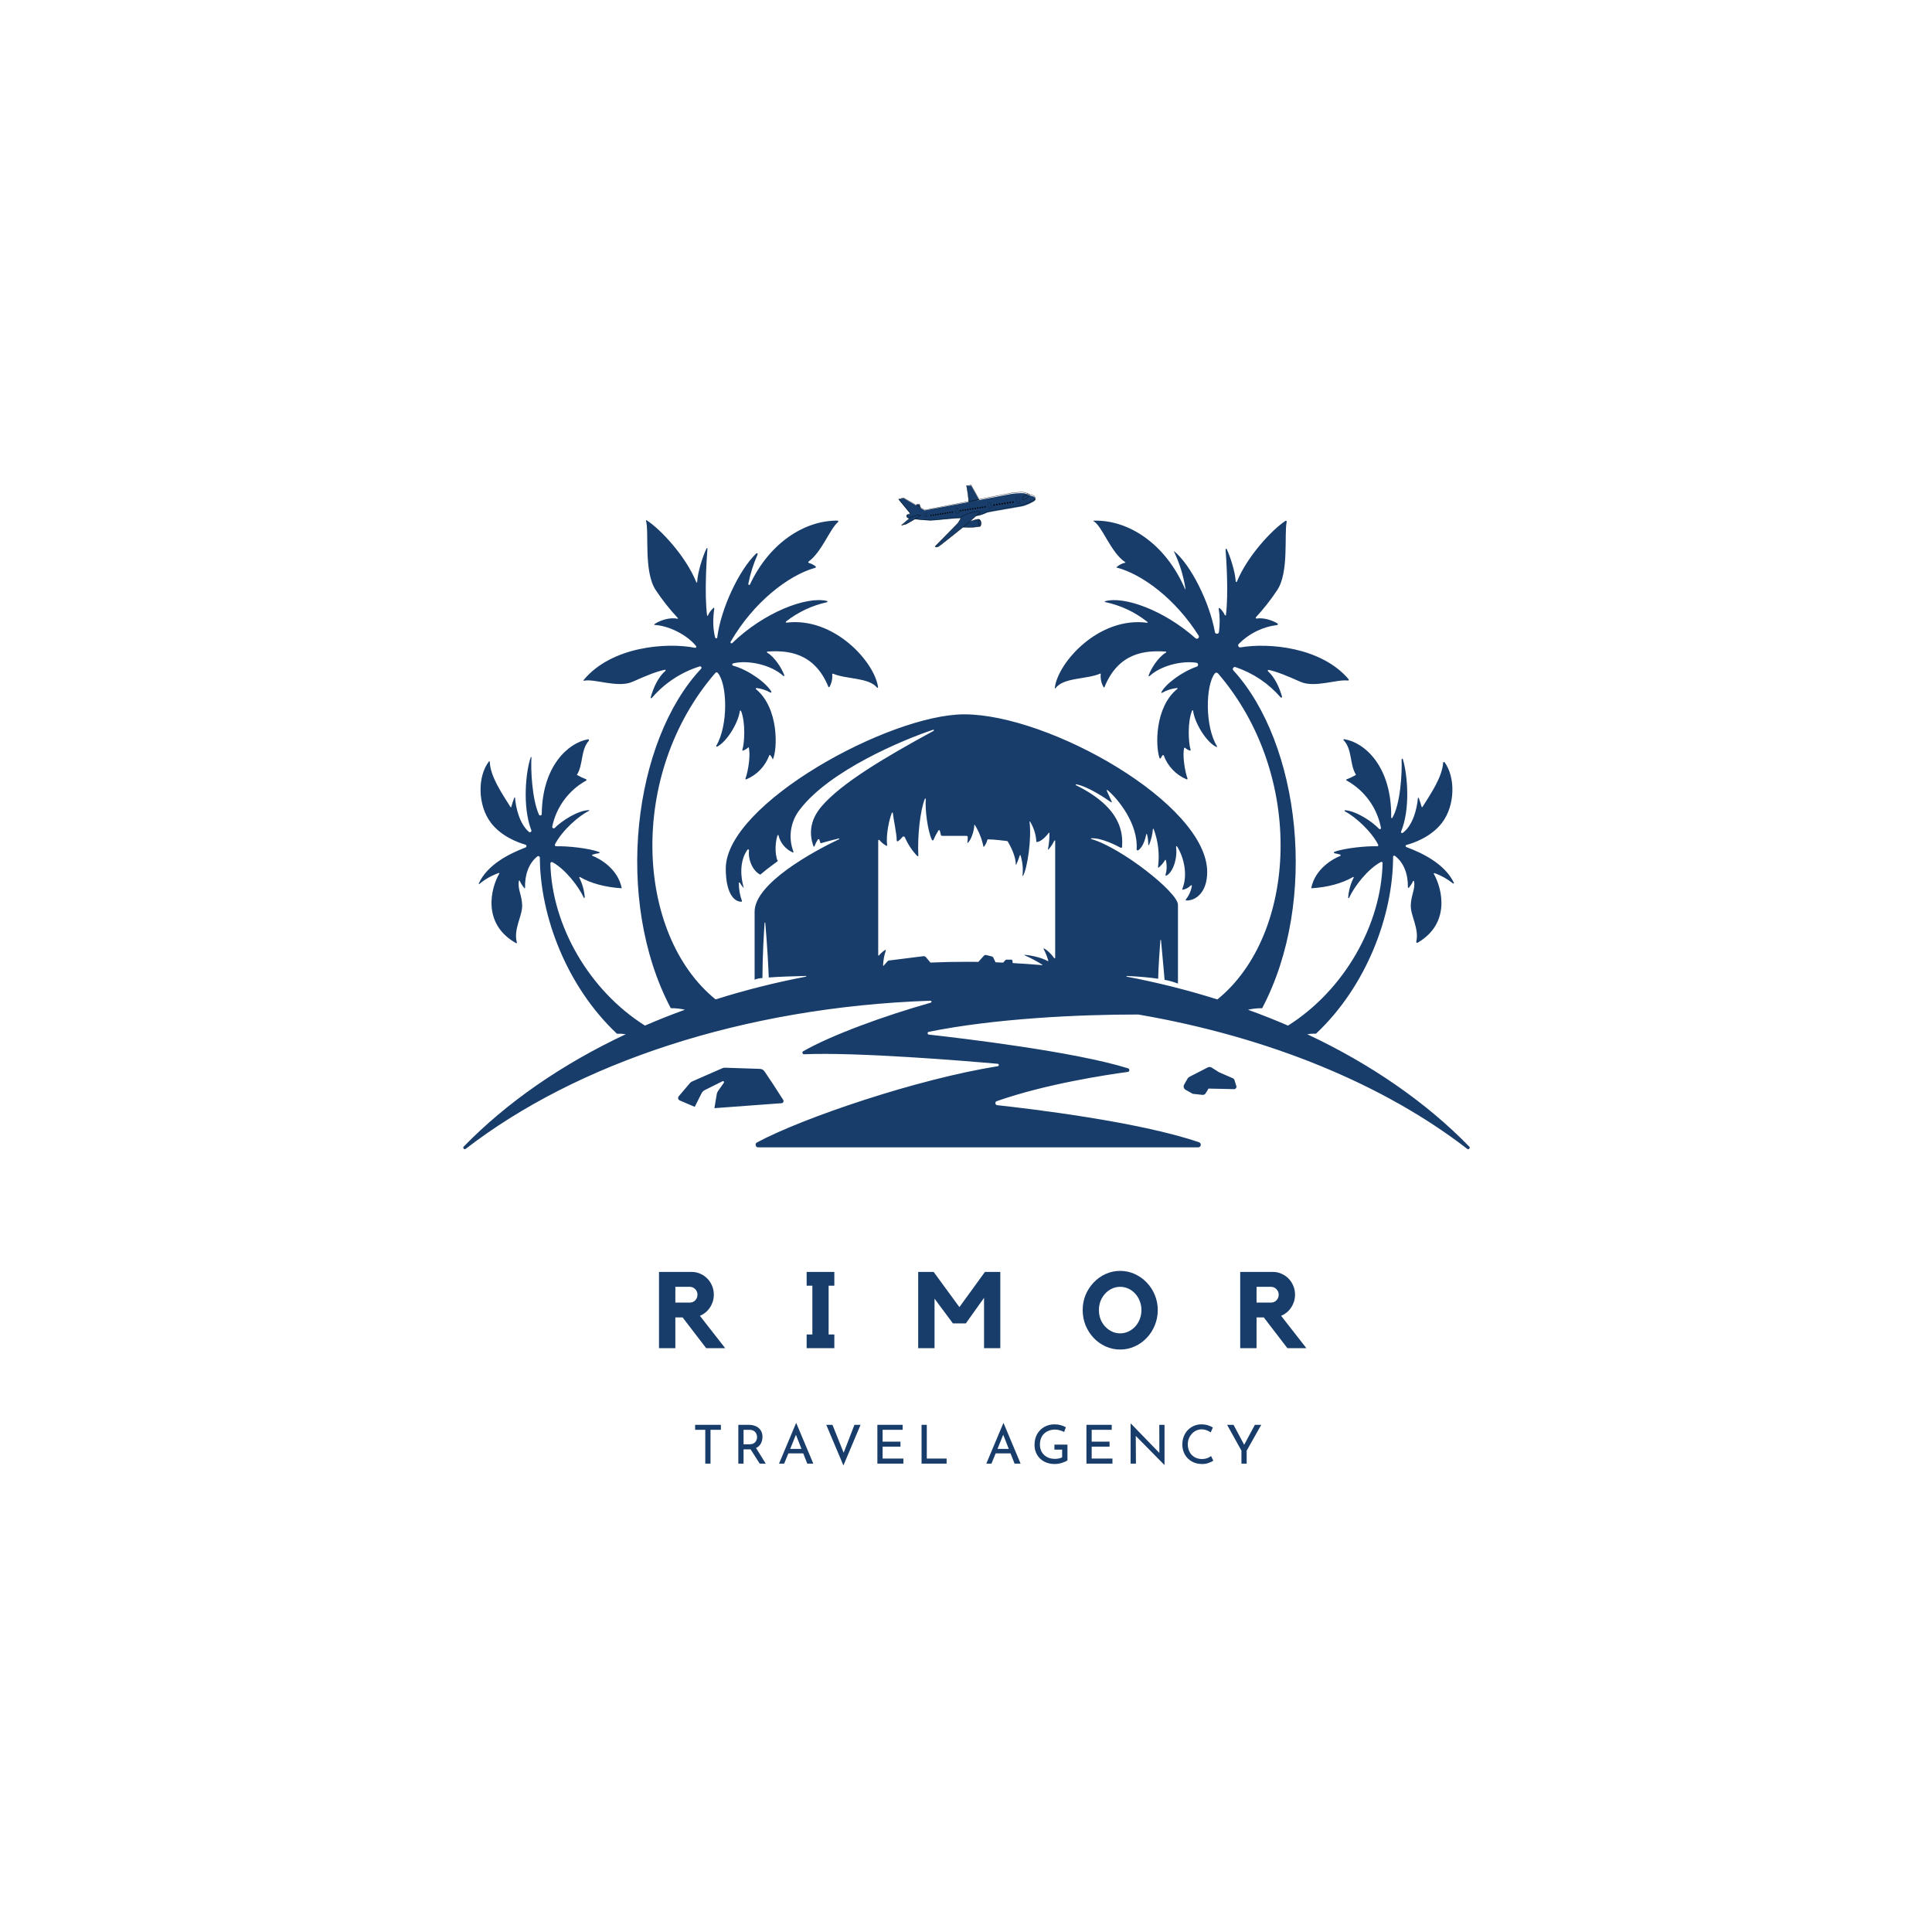 <svg xmlns="http://www.w3.org/2000/svg" xmlns:xlink="http://www.w3.org/1999/xlink" width="500" zoomAndPan="magnify" viewBox="0 0 375 375" height="500" preserveAspectRatio="xMidYMid meet" version="1.0"><defs><g><g id="id1"/><g id="id2"/></g><clipPath id="id3"><path d="M 89.699 100.848 L 285.449 100.848 L 285.449 223.098 L 89.699 223.098 Z M 89.699 100.848 " clip-rule="nonzero"/></clipPath><clipPath id="id4"><path d="M 177 97 L 179 97 L 179 99 L 177 99 Z M 177 97 " clip-rule="nonzero"/></clipPath><clipPath id="id5"><path d="M 174.059 96.152 L 200.781 92.301 L 202.387 103.434 L 175.664 107.289 Z M 174.059 96.152 " clip-rule="nonzero"/></clipPath><clipPath id="id6"><path d="M 174.059 96.152 L 200.781 92.301 L 202.387 103.434 L 175.664 107.289 Z M 174.059 96.152 " clip-rule="nonzero"/></clipPath><clipPath id="id7"><path d="M 187 94 L 191 94 L 191 98 L 187 98 Z M 187 94 " clip-rule="nonzero"/></clipPath><clipPath id="id8"><path d="M 174.059 96.152 L 200.781 92.301 L 202.387 103.434 L 175.664 107.289 Z M 174.059 96.152 " clip-rule="nonzero"/></clipPath><clipPath id="id9"><path d="M 174.059 96.152 L 200.781 92.301 L 202.387 103.434 L 175.664 107.289 Z M 174.059 96.152 " clip-rule="nonzero"/></clipPath><clipPath id="id10"><path d="M 187 93 L 191 93 L 191 98 L 187 98 Z M 187 93 " clip-rule="nonzero"/></clipPath><clipPath id="id11"><path d="M 174.059 96.152 L 200.781 92.301 L 202.387 103.434 L 175.664 107.289 Z M 174.059 96.152 " clip-rule="nonzero"/></clipPath><clipPath id="id12"><path d="M 174.059 96.152 L 200.781 92.301 L 202.387 103.434 L 175.664 107.289 Z M 174.059 96.152 " clip-rule="nonzero"/></clipPath><clipPath id="id13"><path d="M 174 95 L 201 95 L 201 102 L 174 102 Z M 174 95 " clip-rule="nonzero"/></clipPath><clipPath id="id14"><path d="M 174.059 96.152 L 200.781 92.301 L 202.387 103.434 L 175.664 107.289 Z M 174.059 96.152 " clip-rule="nonzero"/></clipPath><clipPath id="id15"><path d="M 174.059 96.152 L 200.781 92.301 L 202.387 103.434 L 175.664 107.289 Z M 174.059 96.152 " clip-rule="nonzero"/></clipPath><clipPath id="id16"><path d="M 174 95 L 202 95 L 202 102 L 174 102 Z M 174 95 " clip-rule="nonzero"/></clipPath><clipPath id="id17"><path d="M 174.059 96.152 L 200.781 92.301 L 202.387 103.434 L 175.664 107.289 Z M 174.059 96.152 " clip-rule="nonzero"/></clipPath><clipPath id="id18"><path d="M 174.059 96.152 L 200.781 92.301 L 202.387 103.434 L 175.664 107.289 Z M 174.059 96.152 " clip-rule="nonzero"/></clipPath><clipPath id="id19"><path d="M 178 97 L 201 97 L 201 102 L 178 102 Z M 178 97 " clip-rule="nonzero"/></clipPath><clipPath id="id20"><path d="M 174.059 96.152 L 200.781 92.301 L 202.387 103.434 L 175.664 107.289 Z M 174.059 96.152 " clip-rule="nonzero"/></clipPath><clipPath id="id21"><path d="M 174.059 96.152 L 200.781 92.301 L 202.387 103.434 L 175.664 107.289 Z M 174.059 96.152 " clip-rule="nonzero"/></clipPath><clipPath id="id22"><path d="M 174 100 L 179 100 L 179 102 L 174 102 Z M 174 100 " clip-rule="nonzero"/></clipPath><clipPath id="id23"><path d="M 174.059 96.152 L 200.781 92.301 L 202.387 103.434 L 175.664 107.289 Z M 174.059 96.152 " clip-rule="nonzero"/></clipPath><clipPath id="id24"><path d="M 174.059 96.152 L 200.781 92.301 L 202.387 103.434 L 175.664 107.289 Z M 174.059 96.152 " clip-rule="nonzero"/></clipPath><clipPath id="id25"><path d="M 174 99 L 179 99 L 179 103 L 174 103 Z M 174 99 " clip-rule="nonzero"/></clipPath><clipPath id="id26"><path d="M 174.059 96.152 L 200.781 92.301 L 202.387 103.434 L 175.664 107.289 Z M 174.059 96.152 " clip-rule="nonzero"/></clipPath><clipPath id="id27"><path d="M 174.059 96.152 L 200.781 92.301 L 202.387 103.434 L 175.664 107.289 Z M 174.059 96.152 " clip-rule="nonzero"/></clipPath><clipPath id="id28"><path d="M 186 100 L 191 100 L 191 103 L 186 103 Z M 186 100 " clip-rule="nonzero"/></clipPath><clipPath id="id29"><path d="M 174.059 96.152 L 200.781 92.301 L 202.387 103.434 L 175.664 107.289 Z M 174.059 96.152 " clip-rule="nonzero"/></clipPath><clipPath id="id30"><path d="M 174.059 96.152 L 200.781 92.301 L 202.387 103.434 L 175.664 107.289 Z M 174.059 96.152 " clip-rule="nonzero"/></clipPath><clipPath id="id31"><path d="M 181 99 L 191 99 L 191 107 L 181 107 Z M 181 99 " clip-rule="nonzero"/></clipPath><clipPath id="id32"><path d="M 174.059 96.152 L 200.781 92.301 L 202.387 103.434 L 175.664 107.289 Z M 174.059 96.152 " clip-rule="nonzero"/></clipPath><clipPath id="id33"><path d="M 174.059 96.152 L 200.781 92.301 L 202.387 103.434 L 175.664 107.289 Z M 174.059 96.152 " clip-rule="nonzero"/></clipPath><clipPath id="id34"><path d="M 180 99 L 186 99 L 186 101 L 180 101 Z M 180 99 " clip-rule="nonzero"/></clipPath><clipPath id="id35"><path d="M 174.059 96.152 L 200.781 92.301 L 202.387 103.434 L 175.664 107.289 Z M 174.059 96.152 " clip-rule="nonzero"/></clipPath><clipPath id="id36"><path d="M 174.059 96.152 L 200.781 92.301 L 202.387 103.434 L 175.664 107.289 Z M 174.059 96.152 " clip-rule="nonzero"/></clipPath><clipPath id="id37"><path d="M 186 98 L 192 98 L 192 100 L 186 100 Z M 186 98 " clip-rule="nonzero"/></clipPath><clipPath id="id38"><path d="M 174.059 96.152 L 200.781 92.301 L 202.387 103.434 L 175.664 107.289 Z M 174.059 96.152 " clip-rule="nonzero"/></clipPath><clipPath id="id39"><path d="M 174.059 96.152 L 200.781 92.301 L 202.387 103.434 L 175.664 107.289 Z M 174.059 96.152 " clip-rule="nonzero"/></clipPath><clipPath id="id40"><path d="M 192 97 L 197 97 L 197 99 L 192 99 Z M 192 97 " clip-rule="nonzero"/></clipPath><clipPath id="id41"><path d="M 174.059 96.152 L 200.781 92.301 L 202.387 103.434 L 175.664 107.289 Z M 174.059 96.152 " clip-rule="nonzero"/></clipPath><clipPath id="id42"><path d="M 174.059 96.152 L 200.781 92.301 L 202.387 103.434 L 175.664 107.289 Z M 174.059 96.152 " clip-rule="nonzero"/></clipPath><clipPath id="id43"><path d="M 179 99 L 180 99 L 180 101 L 179 101 Z M 179 99 " clip-rule="nonzero"/></clipPath><clipPath id="id44"><path d="M 174.059 96.152 L 200.781 92.301 L 202.387 103.434 L 175.664 107.289 Z M 174.059 96.152 " clip-rule="nonzero"/></clipPath><clipPath id="id45"><path d="M 174.059 96.152 L 200.781 92.301 L 202.387 103.434 L 175.664 107.289 Z M 174.059 96.152 " clip-rule="nonzero"/></clipPath><clipPath id="id46"><path d="M 179 99 L 181 99 L 181 101 L 179 101 Z M 179 99 " clip-rule="nonzero"/></clipPath><clipPath id="id47"><path d="M 174.059 96.152 L 200.781 92.301 L 202.387 103.434 L 175.664 107.289 Z M 174.059 96.152 " clip-rule="nonzero"/></clipPath><clipPath id="id48"><path d="M 174.059 96.152 L 200.781 92.301 L 202.387 103.434 L 175.664 107.289 Z M 174.059 96.152 " clip-rule="nonzero"/></clipPath><clipPath id="id49"><path d="M 185 98 L 187 98 L 187 100 L 185 100 Z M 185 98 " clip-rule="nonzero"/></clipPath><clipPath id="id50"><path d="M 174.059 96.152 L 200.781 92.301 L 202.387 103.434 L 175.664 107.289 Z M 174.059 96.152 " clip-rule="nonzero"/></clipPath><clipPath id="id51"><path d="M 174.059 96.152 L 200.781 92.301 L 202.387 103.434 L 175.664 107.289 Z M 174.059 96.152 " clip-rule="nonzero"/></clipPath><clipPath id="id52"><path d="M 185 98 L 187 98 L 187 101 L 185 101 Z M 185 98 " clip-rule="nonzero"/></clipPath><clipPath id="id53"><path d="M 174.059 96.152 L 200.781 92.301 L 202.387 103.434 L 175.664 107.289 Z M 174.059 96.152 " clip-rule="nonzero"/></clipPath><clipPath id="id54"><path d="M 174.059 96.152 L 200.781 92.301 L 202.387 103.434 L 175.664 107.289 Z M 174.059 96.152 " clip-rule="nonzero"/></clipPath><clipPath id="id55"><path d="M 191 97 L 193 97 L 193 99 L 191 99 Z M 191 97 " clip-rule="nonzero"/></clipPath><clipPath id="id56"><path d="M 174.059 96.152 L 200.781 92.301 L 202.387 103.434 L 175.664 107.289 Z M 174.059 96.152 " clip-rule="nonzero"/></clipPath><clipPath id="id57"><path d="M 174.059 96.152 L 200.781 92.301 L 202.387 103.434 L 175.664 107.289 Z M 174.059 96.152 " clip-rule="nonzero"/></clipPath><clipPath id="id58"><path d="M 191 97 L 193 97 L 193 100 L 191 100 Z M 191 97 " clip-rule="nonzero"/></clipPath><clipPath id="id59"><path d="M 174.059 96.152 L 200.781 92.301 L 202.387 103.434 L 175.664 107.289 Z M 174.059 96.152 " clip-rule="nonzero"/></clipPath><clipPath id="id60"><path d="M 174.059 96.152 L 200.781 92.301 L 202.387 103.434 L 175.664 107.289 Z M 174.059 96.152 " clip-rule="nonzero"/></clipPath><clipPath id="id61"><path d="M 197 96 L 199 96 L 199 98 L 197 98 Z M 197 96 " clip-rule="nonzero"/></clipPath><clipPath id="id62"><path d="M 174.059 96.152 L 200.781 92.301 L 202.387 103.434 L 175.664 107.289 Z M 174.059 96.152 " clip-rule="nonzero"/></clipPath><clipPath id="id63"><path d="M 174.059 96.152 L 200.781 92.301 L 202.387 103.434 L 175.664 107.289 Z M 174.059 96.152 " clip-rule="nonzero"/></clipPath><clipPath id="id64"><path d="M 196 96 L 199 96 L 199 99 L 196 99 Z M 196 96 " clip-rule="nonzero"/></clipPath><clipPath id="id65"><path d="M 174.059 96.152 L 200.781 92.301 L 202.387 103.434 L 175.664 107.289 Z M 174.059 96.152 " clip-rule="nonzero"/></clipPath><clipPath id="id66"><path d="M 174.059 96.152 L 200.781 92.301 L 202.387 103.434 L 175.664 107.289 Z M 174.059 96.152 " clip-rule="nonzero"/></clipPath><clipPath id="id67"><path d="M 198 96 L 200 96 L 200 98 L 198 98 Z M 198 96 " clip-rule="nonzero"/></clipPath><clipPath id="id68"><path d="M 174.059 96.152 L 200.781 92.301 L 202.387 103.434 L 175.664 107.289 Z M 174.059 96.152 " clip-rule="nonzero"/></clipPath><clipPath id="id69"><path d="M 174.059 96.152 L 200.781 92.301 L 202.387 103.434 L 175.664 107.289 Z M 174.059 96.152 " clip-rule="nonzero"/></clipPath><clipPath id="id70"><path d="M 198 95 L 201 95 L 201 98 L 198 98 Z M 198 95 " clip-rule="nonzero"/></clipPath><clipPath id="id71"><path d="M 174.059 96.152 L 200.781 92.301 L 202.387 103.434 L 175.664 107.289 Z M 174.059 96.152 " clip-rule="nonzero"/></clipPath><clipPath id="id72"><path d="M 174.059 96.152 L 200.781 92.301 L 202.387 103.434 L 175.664 107.289 Z M 174.059 96.152 " clip-rule="nonzero"/></clipPath><clipPath id="id73"><path d="M 189 101 L 191 101 L 191 103 L 189 103 Z M 189 101 " clip-rule="nonzero"/></clipPath><clipPath id="id74"><path d="M 174.059 96.152 L 200.781 92.301 L 202.387 103.434 L 175.664 107.289 Z M 174.059 96.152 " clip-rule="nonzero"/></clipPath><clipPath id="id75"><path d="M 174.059 96.152 L 200.781 92.301 L 202.387 103.434 L 175.664 107.289 Z M 174.059 96.152 " clip-rule="nonzero"/></clipPath><clipPath id="id76"><path d="M 189 100 L 191 100 L 191 103 L 189 103 Z M 189 100 " clip-rule="nonzero"/></clipPath><clipPath id="id77"><path d="M 174.059 96.152 L 200.781 92.301 L 202.387 103.434 L 175.664 107.289 Z M 174.059 96.152 " clip-rule="nonzero"/></clipPath><clipPath id="id78"><path d="M 174.059 96.152 L 200.781 92.301 L 202.387 103.434 L 175.664 107.289 Z M 174.059 96.152 " clip-rule="nonzero"/></clipPath><clipPath id="id79"><path d="M 175 98 L 180 98 L 180 100 L 175 100 Z M 175 98 " clip-rule="nonzero"/></clipPath><clipPath id="id80"><path d="M 174.059 96.152 L 200.781 92.301 L 202.387 103.434 L 175.664 107.289 Z M 174.059 96.152 " clip-rule="nonzero"/></clipPath><clipPath id="id81"><path d="M 174.059 96.152 L 200.781 92.301 L 202.387 103.434 L 175.664 107.289 Z M 174.059 96.152 " clip-rule="nonzero"/></clipPath><clipPath id="id82"><path d="M 181 99 L 190 99 L 190 107 L 181 107 Z M 181 99 " clip-rule="nonzero"/></clipPath><clipPath id="id83"><path d="M 174.059 96.152 L 200.781 92.301 L 202.387 103.434 L 175.664 107.289 Z M 174.059 96.152 " clip-rule="nonzero"/></clipPath><clipPath id="id84"><path d="M 174.059 96.152 L 200.781 92.301 L 202.387 103.434 L 175.664 107.289 Z M 174.059 96.152 " clip-rule="nonzero"/></clipPath><clipPath id="id85"><path d="M 188 94 L 190 94 L 190 98 L 188 98 Z M 188 94 " clip-rule="nonzero"/></clipPath><clipPath id="id86"><path d="M 174.059 96.152 L 200.781 92.301 L 202.387 103.434 L 175.664 107.289 Z M 174.059 96.152 " clip-rule="nonzero"/></clipPath><clipPath id="id87"><path d="M 174.059 96.152 L 200.781 92.301 L 202.387 103.434 L 175.664 107.289 Z M 174.059 96.152 " clip-rule="nonzero"/></clipPath><clipPath id="id88"><path d="M 187 100 L 191 100 L 191 103 L 187 103 Z M 187 100 " clip-rule="nonzero"/></clipPath><clipPath id="id89"><path d="M 174.059 96.152 L 200.781 92.301 L 202.387 103.434 L 175.664 107.289 Z M 174.059 96.152 " clip-rule="nonzero"/></clipPath><clipPath id="id90"><path d="M 174.059 96.152 L 200.781 92.301 L 202.387 103.434 L 175.664 107.289 Z M 174.059 96.152 " clip-rule="nonzero"/></clipPath></defs><g clip-path="url(#id3)"><path fill="rgb(9.409%, 23.92%, 41.57%)" d="M 152.02 213.488 L 150.113 210.531 L 148.418 207.996 C 148.191 207.656 147.875 207.48 147.465 207.465 L 140.719 207.242 C 140.539 207.234 140.363 207.27 140.199 207.344 L 134.344 209.91 C 134.172 209.984 134.027 210.094 133.91 210.234 L 131.738 212.789 C 131.688 212.852 131.652 212.922 131.633 213 C 131.613 213.078 131.613 213.16 131.633 213.238 C 131.648 213.316 131.688 213.387 131.738 213.449 C 131.793 213.512 131.855 213.562 131.93 213.594 L 134.852 214.84 L 136.164 212.223 C 136.305 211.938 136.52 211.727 136.805 211.582 L 140.246 209.867 C 140.336 209.82 140.418 209.836 140.488 209.918 C 140.555 209.996 140.559 210.078 140.5 210.164 L 139.359 211.785 C 139.238 211.961 139.156 212.156 139.121 212.371 L 138.668 215.094 L 145.535 214.586 L 151.699 214.133 C 151.773 214.125 151.84 214.102 151.902 214.062 C 151.961 214.02 152.008 213.965 152.043 213.898 C 152.074 213.836 152.09 213.766 152.086 213.691 C 152.082 213.617 152.059 213.551 152.02 213.488 Z M 239.609 209.648 C 239.559 209.477 239.445 209.352 239.281 209.281 L 236.605 208.121 L 235.23 207.242 C 234.961 207.066 234.68 207.051 234.395 207.199 L 230.91 208.988 C 230.723 209.086 230.574 209.227 230.469 209.414 L 229.84 210.527 C 229.742 210.703 229.719 210.891 229.773 211.082 C 229.828 211.277 229.945 211.426 230.121 211.523 L 231.516 212.309 L 233.367 212.512 C 233.66 212.543 233.883 212.434 234.035 212.184 L 234.57 211.293 L 239.52 211.402 C 239.594 211.406 239.664 211.391 239.73 211.359 C 239.801 211.324 239.855 211.277 239.902 211.219 C 239.945 211.16 239.977 211.094 239.988 211.02 C 240 210.945 239.996 210.871 239.973 210.801 Z M 285.184 222.559 C 276.828 213.973 266.125 206.57 253.727 200.738 C 254.293 200.648 254.859 200.617 255.434 200.641 C 265.188 191.469 270.387 177.762 270.398 166.293 C 270.398 166.203 270.438 166.137 270.52 166.098 C 270.605 166.059 270.68 166.066 270.754 166.125 C 272.52 167.453 273.312 169.719 273.27 172.219 C 273.27 172.273 273.293 172.309 273.344 172.328 C 273.395 172.348 273.434 172.336 273.469 172.293 C 273.785 171.91 274.051 171.496 274.266 171.047 C 274.289 170.996 274.328 170.973 274.387 170.98 C 274.441 170.988 274.477 171.023 274.484 171.078 C 274.715 172.637 273.895 173.711 273.832 175.707 C 273.77 177.758 275.492 180.207 274.898 182.785 C 274.883 182.859 274.906 182.922 274.969 182.969 C 275.031 183.016 275.098 183.016 275.164 182.98 C 281.562 179.246 279.957 172.551 278.316 169.641 C 278.289 169.594 278.293 169.551 278.328 169.508 C 278.363 169.465 278.406 169.453 278.457 169.473 C 279.75 169.941 280.934 170.605 282.008 171.465 C 282.055 171.504 282.105 171.508 282.156 171.465 C 282.207 171.426 282.215 171.379 282.188 171.32 C 280.41 167.668 276.152 165.605 272.965 164.41 C 272.867 164.375 272.82 164.305 272.828 164.199 C 272.832 164.098 272.883 164.031 272.984 164.008 C 274.41 163.621 277.766 162.465 279.875 159.727 C 282.496 156.32 282.488 150.812 280.406 147.965 C 280.363 147.902 280.305 147.883 280.23 147.902 C 280.16 147.922 280.117 147.969 280.113 148.043 C 279.91 150.852 277.789 153.953 276.105 156.629 C 276.086 156.664 276.055 156.68 276.016 156.672 C 275.973 156.668 275.949 156.645 275.938 156.605 C 275.84 156.25 275.625 155.508 275.387 154.902 C 275.371 154.855 275.336 154.836 275.289 154.844 C 275.238 154.848 275.215 154.879 275.211 154.926 C 275.062 156.84 274.273 160.207 272.285 161.648 C 272.195 161.719 272.109 161.719 272.016 161.648 C 271.926 161.578 271.906 161.492 271.953 161.387 C 273.758 157.07 273.219 150.379 272.289 147.352 C 272.266 147.285 272.223 147.258 272.152 147.27 C 272.082 147.281 272.047 147.324 272.051 147.395 C 272.16 150.113 271.812 156.117 270.254 158.734 C 270.219 158.785 270.172 158.805 270.113 158.785 C 270.051 158.77 270.023 158.727 270.027 158.664 C 270.172 148.793 264.879 144.086 260.898 143.473 C 260.844 143.465 260.801 143.484 260.777 143.535 C 260.75 143.586 260.758 143.633 260.797 143.672 C 262.488 145.449 261.953 148.305 263.148 150.301 C 263.191 150.371 263.176 150.426 263.105 150.461 C 262.551 150.773 261.973 151.043 261.379 151.27 C 261.328 151.285 261.301 151.32 261.301 151.375 C 261.297 151.426 261.316 151.461 261.363 151.484 C 262.227 151.961 263.027 152.523 263.762 153.176 C 264.5 153.824 265.156 154.547 265.734 155.344 C 266.312 156.137 266.793 156.988 267.184 157.891 C 267.574 158.789 267.859 159.723 268.043 160.688 C 268.059 160.793 268.02 160.867 267.926 160.918 C 267.832 160.965 267.746 160.949 267.672 160.875 C 266.348 159.461 263.324 157.461 261.121 157.262 C 261.055 157.254 261.012 157.281 260.992 157.344 C 260.973 157.406 260.992 157.453 261.051 157.484 C 263.031 158.504 266.172 161.32 267.508 163.969 C 267.543 164.039 267.539 164.109 267.492 164.176 C 267.449 164.242 267.387 164.27 267.309 164.266 C 265.449 164.176 261.027 164.586 259.004 165.34 C 258.934 165.367 258.902 165.418 258.91 165.492 C 258.918 165.566 258.957 165.609 259.031 165.621 C 259.402 165.676 259.762 165.758 260.117 165.871 C 260.18 165.891 260.211 165.934 260.215 166 C 260.219 166.062 260.188 166.109 260.129 166.137 C 258.695 166.715 255.336 168.59 254.527 172.273 C 254.508 172.367 254.547 172.41 254.641 172.406 C 257.746 172.207 260.508 171.453 262.609 170.238 C 262.652 170.211 262.688 170.215 262.723 170.246 C 262.758 170.281 262.766 170.316 262.746 170.359 C 262.133 171.578 261.777 172.867 261.68 174.227 C 261.68 174.281 261.703 174.312 261.754 174.324 C 261.805 174.336 261.84 174.316 261.859 174.27 C 262.84 172.086 265.508 168.633 268.043 167.305 C 268.117 167.27 268.188 167.273 268.258 167.316 C 268.328 167.359 268.359 167.426 268.359 167.508 C 268.105 179.523 260.918 192.18 250.004 199.07 C 247.477 197.977 244.887 196.949 242.234 195.988 C 243.141 195.781 244.059 195.684 244.984 195.695 C 256.027 174.762 252.289 144.223 239.398 130.129 C 239.262 129.977 239.25 129.816 239.359 129.648 C 239.469 129.477 239.621 129.426 239.816 129.488 C 243.258 130.66 246.176 132.617 248.566 135.352 C 248.621 135.418 248.684 135.43 248.762 135.391 C 248.836 135.352 248.863 135.293 248.84 135.211 C 248.332 133.43 247.449 131.492 246.129 130.297 C 246.066 130.246 246.055 130.184 246.09 130.113 C 246.125 130.043 246.184 130.012 246.262 130.031 C 247.855 130.371 249.754 131.152 252.402 132.332 C 255.172 133.566 259.531 131.801 261.621 132.094 C 261.691 132.105 261.746 132.078 261.781 132.012 C 261.816 131.949 261.809 131.891 261.766 131.836 C 256.48 125.625 246.316 124.715 240.793 125.652 C 240.609 125.684 240.469 125.617 240.379 125.453 C 240.289 125.289 240.305 125.137 240.43 124.996 C 241.43 123.98 242.57 123.16 243.848 122.527 C 245.129 121.898 246.473 121.496 247.891 121.32 C 247.969 121.312 248.016 121.273 248.035 121.195 C 248.055 121.121 248.031 121.062 247.965 121.02 C 247.035 120.418 245.25 119.832 243.918 120.062 C 243.844 120.074 243.789 120.047 243.754 119.984 C 243.719 119.918 243.727 119.859 243.777 119.805 C 245.285 118.168 246.656 116.426 247.887 114.574 C 250.227 111.105 249.227 103.793 249.746 101.273 C 249.762 101.203 249.738 101.148 249.676 101.105 C 249.617 101.066 249.555 101.066 249.492 101.105 C 246.824 102.891 242.105 107.965 240.082 112.895 C 240.059 112.953 240.02 112.977 239.957 112.969 C 239.895 112.957 239.863 112.922 239.859 112.859 C 239.73 110.902 238.77 107.977 238.102 106.574 C 238.074 106.523 238.027 106.504 237.969 106.52 C 237.91 106.535 237.883 106.574 237.883 106.633 C 238.031 108.578 238.469 115.18 237.957 119.363 C 237.949 119.418 237.918 119.449 237.859 119.461 C 237.805 119.469 237.766 119.445 237.742 119.398 C 237.504 118.871 237.172 118.414 236.738 118.031 C 236.695 118 236.652 117.996 236.609 118.02 C 236.562 118.047 236.543 118.086 236.551 118.137 C 236.785 119.645 236.801 121.152 236.602 122.664 C 236.57 122.887 236.441 123 236.215 123.008 C 235.988 123.012 235.855 122.902 235.812 122.68 C 234.781 116.918 231.148 109.664 227.922 107.008 C 227.91 106.996 227.895 106.996 227.879 107.008 C 227.863 107.02 227.859 107.035 227.867 107.051 C 228.973 109.363 229.719 111.781 230.102 114.312 C 230.109 114.34 230.102 114.359 230.07 114.367 C 230.043 114.375 230.023 114.363 230.016 114.336 C 226.258 105.543 219.004 100.84 212.266 101.062 C 212.234 101.055 212.219 101.066 212.211 101.098 C 212.207 101.125 212.219 101.141 212.246 101.148 C 213.953 102.098 215.586 107.27 218.445 109.148 C 218.457 109.156 218.465 109.164 218.461 109.18 C 218.461 109.191 218.453 109.199 218.438 109.203 C 217.785 109.355 217.207 109.648 216.707 110.094 C 216.676 110.125 216.684 110.145 216.723 110.156 C 221.688 111.434 228.164 116.258 232.645 123.363 C 232.699 123.445 232.719 123.539 232.703 123.637 C 232.688 123.734 232.645 123.816 232.566 123.883 C 232.492 123.945 232.402 123.977 232.305 123.977 C 232.203 123.977 232.117 123.941 232.043 123.875 C 225.973 118.48 218.238 115.652 214.504 116.695 C 214.461 116.707 214.438 116.734 214.438 116.777 C 214.438 116.82 214.461 116.848 214.504 116.859 C 217.551 117.504 220.293 118.793 222.73 120.727 C 222.762 120.758 222.77 120.789 222.754 120.828 C 222.734 120.867 222.707 120.883 222.664 120.879 C 213.34 119.621 205.328 128.539 204.734 133.52 C 204.73 133.559 204.746 133.59 204.785 133.605 C 204.824 133.621 204.855 133.613 204.883 133.578 C 206.41 131.461 210.969 131.891 213.555 130.742 C 213.582 130.73 213.605 130.73 213.629 130.746 C 213.652 130.766 213.66 130.785 213.656 130.816 C 213.57 131.73 213.754 132.586 214.207 133.387 C 214.23 133.418 214.262 133.434 214.297 133.43 C 214.336 133.426 214.363 133.406 214.379 133.367 C 217.109 126.594 222.387 126.207 226.27 126.473 C 226.32 126.477 226.352 126.504 226.363 126.555 C 226.375 126.605 226.359 126.641 226.312 126.664 C 224.859 127.488 223.43 129.723 222.949 131.109 C 222.934 131.16 222.945 131.203 222.992 131.234 C 223.039 131.262 223.082 131.262 223.125 131.227 C 225.344 129.176 229.367 128.215 232.203 128.633 C 232.41 128.664 232.523 128.785 232.543 128.996 C 232.559 129.203 232.469 129.344 232.266 129.406 C 229.418 130.383 226.211 132.773 225.422 134.363 C 225.402 134.406 225.406 134.441 225.441 134.473 C 225.473 134.504 225.508 134.508 225.547 134.484 C 226.449 133.965 227.418 133.652 228.457 133.543 C 228.504 133.539 228.539 133.559 228.555 133.605 C 228.57 133.648 228.562 133.688 228.52 133.715 C 224.176 137.203 224.23 144.758 225.066 147.145 C 225.086 147.199 225.125 147.227 225.18 147.23 C 225.234 147.23 225.277 147.207 225.301 147.156 C 225.398 146.957 225.516 146.773 225.656 146.602 C 225.688 146.559 225.727 146.543 225.781 146.551 C 225.832 146.559 225.863 146.59 225.883 146.637 C 226.27 147.684 226.852 148.613 227.625 149.418 C 228.398 150.223 229.301 150.844 230.332 151.273 C 230.383 151.293 230.426 151.281 230.465 151.246 C 230.5 151.211 230.512 151.164 230.492 151.117 C 229.938 149.574 229.516 146.574 229.828 145.234 C 229.84 145.188 229.867 145.152 229.918 145.137 C 229.965 145.121 230.008 145.129 230.047 145.164 C 230.309 145.402 230.613 145.582 230.953 145.691 C 231 145.703 231.039 145.691 231.07 145.656 C 231.102 145.621 231.113 145.582 231.098 145.539 C 230.656 144.125 230.469 140.082 231.395 137.918 C 231.41 137.875 231.445 137.855 231.492 137.859 C 231.539 137.867 231.566 137.891 231.574 137.941 C 231.887 140.387 234.203 144.121 236.109 144.984 C 236.148 145.004 236.188 144.996 236.215 144.961 C 236.246 144.926 236.25 144.891 236.223 144.852 C 233.855 141.027 233.98 133.051 235.789 130.719 C 235.863 130.617 235.965 130.566 236.09 130.562 C 236.215 130.559 236.316 130.602 236.402 130.695 C 253.453 150.465 251.793 181.43 236.293 193.988 C 230.52 192.172 224.656 190.699 218.707 189.57 C 218.668 189.562 218.648 189.535 218.652 189.492 C 218.656 189.453 218.68 189.43 218.723 189.434 C 220.879 189.531 222.988 189.699 224.801 189.973 C 224.824 187.984 225.102 184.117 225.227 182.496 C 225.227 182.457 225.25 182.438 225.289 182.438 C 225.328 182.438 225.348 182.457 225.352 182.496 C 225.801 187.309 225.996 189.621 226.043 190.184 C 226.934 190.344 227.801 190.586 228.641 190.918 L 228.641 175.605 C 228.641 173.207 217.602 164.492 211.801 162.852 C 211.766 162.84 211.746 162.812 211.75 162.773 C 211.754 162.73 211.777 162.711 211.816 162.707 C 213.762 162.602 216.609 164.055 217.504 164.539 C 217.57 164.574 217.633 164.574 217.699 164.539 C 217.762 164.504 217.797 164.449 217.801 164.379 C 217.906 162.102 218.066 156.949 208.848 152.41 C 208.793 152.391 208.773 152.352 208.789 152.297 C 208.809 152.242 208.844 152.223 208.902 152.238 C 211.207 152.645 214.676 155.016 215.652 155.711 C 215.691 155.734 215.727 155.734 215.762 155.707 C 215.797 155.68 215.805 155.645 215.789 155.602 C 215.574 155.117 215.148 154.152 214.824 153.473 C 214.801 153.43 214.809 153.391 214.848 153.359 C 214.887 153.328 214.926 153.328 214.965 153.359 C 217.059 155.109 220.953 159.969 220.617 164.836 C 220.609 164.922 220.641 164.984 220.711 165.031 C 220.781 165.078 220.855 165.078 220.926 165.035 C 221.918 164.395 222.348 162.641 222.484 161.941 C 222.492 161.902 222.516 161.883 222.555 161.883 C 222.594 161.883 222.621 161.898 222.633 161.938 C 222.805 162.598 222.887 163.27 222.879 163.953 C 222.879 163.996 222.902 164.02 222.941 164.031 C 222.984 164.039 223.012 164.027 223.031 163.988 C 223.441 163.012 223.691 161.992 223.777 160.934 C 223.781 160.895 223.805 160.871 223.844 160.867 C 223.883 160.859 223.91 160.875 223.926 160.91 C 224.816 163.309 225.098 165.777 224.77 168.312 C 224.766 168.352 224.777 168.379 224.809 168.398 C 224.836 168.414 224.867 168.418 224.898 168.398 C 225.395 167.984 225.805 167.5 226.129 166.945 C 226.156 166.91 226.188 166.895 226.23 166.906 C 226.273 166.914 226.297 166.941 226.305 166.984 C 226.52 167.945 226.492 168.898 226.219 169.848 C 226.211 169.887 226.219 169.918 226.246 169.945 C 226.277 169.973 226.309 169.98 226.348 169.969 C 227.562 169.461 228.582 166.836 228.277 164.359 C 228.273 164.305 228.293 164.273 228.344 164.254 C 228.391 164.238 228.43 164.25 228.461 164.293 C 229.742 166.281 230.633 169.77 229.488 172.527 C 229.469 172.57 229.473 172.609 229.504 172.648 C 229.535 172.684 229.57 172.699 229.617 172.691 C 230.211 172.562 230.723 172.281 231.152 171.852 C 231.188 171.812 231.23 171.805 231.281 171.828 C 231.328 171.852 231.348 171.887 231.344 171.941 C 231.176 172.926 230.781 173.812 230.168 174.602 C 230.133 174.633 230.125 174.672 230.145 174.719 C 230.164 174.762 230.199 174.781 230.246 174.781 C 232.07 174.863 234.316 173.223 234.316 169.262 C 234.316 155.988 203.703 138.652 187.168 138.652 C 172.582 138.652 140.871 156.07 140.871 168.586 C 140.871 173.273 142.422 175.027 143.891 175.023 C 143.934 175.027 143.973 175.008 143.996 174.969 C 144.023 174.934 144.027 174.895 144.008 174.852 C 143.598 173.73 143.402 172.574 143.414 171.383 C 143.414 171.328 143.441 171.297 143.488 171.285 C 143.539 171.273 143.578 171.289 143.602 171.336 C 143.816 171.719 144.078 172.074 144.379 172.395 C 143.801 170.469 143.418 167.258 145.09 164.914 C 145.148 164.859 145.211 164.852 145.285 164.887 C 145.355 164.922 145.387 164.977 145.379 165.055 C 145.176 166.973 146.152 169.062 147.57 169.77 C 148.84 168.668 150.961 167.148 150.961 167.148 C 150.266 165.605 150.555 163.016 150.934 162.117 C 150.949 162.078 150.98 162.059 151.023 162.062 C 151.066 162.066 151.094 162.09 151.102 162.133 C 151.277 162.871 151.609 163.535 152.098 164.117 C 152.586 164.703 153.176 165.148 153.875 165.457 C 153.918 165.477 153.957 165.469 153.988 165.434 C 154.023 165.402 154.027 165.363 154.012 165.32 C 153.75 164.641 153.578 163.938 153.5 163.215 C 153.422 162.492 153.438 161.77 153.547 161.051 C 153.656 160.328 153.859 159.637 154.148 158.969 C 154.441 158.301 154.812 157.68 155.266 157.109 C 161.062 149.531 175.242 143.602 181.109 141.648 C 181.18 141.617 181.234 141.641 181.262 141.711 C 181.293 141.785 181.273 141.836 181.199 141.867 C 171.637 147.059 163.293 152.043 159.484 156.5 C 157.043 159.355 157.098 162.047 157.906 164.277 C 157.918 164.316 157.949 164.34 157.992 164.34 C 158.035 164.34 158.066 164.316 158.078 164.277 C 158.254 163.809 158.477 163.363 158.746 162.945 C 158.785 162.887 158.836 162.863 158.902 162.871 C 158.973 162.879 159.016 162.918 159.039 162.98 L 159.273 163.684 C 159.273 163.684 160.902 163.207 162.824 162.746 C 162.867 162.734 162.898 162.75 162.91 162.793 C 162.926 162.832 162.914 162.863 162.875 162.883 C 157.879 165.258 146.469 171.457 146.469 176.961 L 146.469 190.152 C 146.957 189.961 147.461 189.855 147.988 189.836 C 148.004 185.277 148.289 180.848 148.41 179.125 C 148.41 179.086 148.434 179.062 148.473 179.062 C 148.516 179.062 148.535 179.086 148.539 179.125 C 148.957 183.832 149.156 188.18 149.219 189.727 C 151.082 189.586 153.68 189.492 156.426 189.43 C 156.469 189.43 156.492 189.449 156.496 189.492 C 156.5 189.535 156.48 189.562 156.438 189.566 C 150.504 190.695 144.656 192.168 138.895 193.984 C 123.379 181.406 121.734 150.375 138.859 130.605 C 138.918 130.539 138.992 130.504 139.082 130.504 C 139.176 130.504 139.25 130.535 139.309 130.602 C 141.191 132.762 141.375 140.812 139.031 144.738 C 139 144.793 139.004 144.844 139.051 144.891 C 139.094 144.938 139.145 144.949 139.199 144.922 C 141.059 143.973 143.262 140.418 143.605 138.02 C 143.613 137.961 143.648 137.926 143.707 137.918 C 143.77 137.91 143.809 137.938 143.832 137.992 C 144.727 140.188 144.527 144.184 144.086 145.555 C 144.074 145.594 144.082 145.629 144.109 145.66 C 144.141 145.691 144.172 145.703 144.215 145.691 C 144.629 145.551 144.992 145.328 145.301 145.016 C 145.727 146.227 145.285 149.512 144.691 151.133 C 144.676 151.18 144.684 151.219 144.719 151.25 C 144.754 151.285 144.793 151.293 144.836 151.277 C 145.875 150.848 146.785 150.227 147.562 149.418 C 148.34 148.605 148.922 147.676 149.312 146.621 C 149.328 146.578 149.359 146.551 149.41 146.543 C 149.457 146.531 149.496 146.547 149.527 146.586 C 149.734 146.84 149.891 147.117 150.004 147.426 C 150.938 145.441 151.203 137.453 146.754 133.781 C 146.703 133.738 146.688 133.688 146.711 133.629 C 146.734 133.566 146.777 133.539 146.844 133.543 C 147.801 133.664 148.699 133.957 149.543 134.426 C 149.598 134.453 149.648 134.445 149.695 134.398 C 149.738 134.352 149.742 134.301 149.711 134.246 C 148.762 132.535 145.223 130 142.301 129.211 C 142.184 129.18 142.129 129.102 142.129 128.984 C 142.129 128.863 142.188 128.789 142.305 128.762 C 145.133 128.055 149.641 128.996 152.051 131.203 C 152.094 131.246 152.141 131.246 152.191 131.215 C 152.238 131.184 152.254 131.137 152.234 131.082 C 151.754 129.711 150.355 127.523 148.922 126.684 C 148.871 126.656 148.852 126.613 148.863 126.555 C 148.875 126.5 148.91 126.469 148.969 126.465 C 152.84 126.203 158.066 126.617 160.789 133.312 C 160.809 133.355 160.844 133.383 160.891 133.387 C 160.941 133.395 160.98 133.375 161.008 133.332 C 161.426 132.574 161.602 131.758 161.539 130.895 C 161.535 130.848 161.551 130.812 161.59 130.781 C 161.625 130.754 161.668 130.75 161.711 130.77 C 164.254 131.855 168.605 131.492 170.207 133.441 C 170.246 133.492 170.293 133.508 170.355 133.484 C 170.414 133.457 170.441 133.414 170.43 133.352 C 169.691 128.371 161.832 119.719 152.668 120.855 C 152.602 120.863 152.559 120.84 152.531 120.781 C 152.508 120.723 152.52 120.672 152.566 120.633 C 154.93 118.789 157.578 117.539 160.512 116.891 C 160.574 116.875 160.609 116.836 160.609 116.77 C 160.613 116.703 160.582 116.664 160.516 116.648 C 156.504 115.68 148.246 118.891 142.141 124.805 C 142.055 124.891 141.965 124.895 141.871 124.824 C 141.777 124.75 141.762 124.664 141.82 124.559 C 146.238 116.914 153.023 111.656 158.23 110.211 C 158.301 110.195 158.34 110.152 158.355 110.082 C 158.367 110.012 158.348 109.957 158.293 109.914 C 157.898 109.617 157.469 109.402 156.996 109.266 C 156.938 109.246 156.902 109.203 156.891 109.141 C 156.883 109.078 156.902 109.031 156.957 108.992 C 159.523 107.121 161.086 102.637 162.648 101.344 C 162.711 101.297 162.73 101.234 162.703 101.16 C 162.68 101.086 162.629 101.051 162.551 101.047 C 156.152 101.012 149.359 105.375 145.574 113.43 C 145.531 113.523 145.461 113.555 145.363 113.523 C 145.266 113.492 145.227 113.426 145.246 113.324 C 145.633 111.352 146.238 109.449 147.055 107.617 C 147.094 107.531 147.074 107.465 146.996 107.41 C 146.922 107.359 146.848 107.367 146.785 107.43 C 143.484 110.566 139.926 118.102 139.215 123.727 C 139.203 123.836 139.145 123.895 139.031 123.902 C 138.922 123.91 138.855 123.859 138.824 123.754 C 138.18 121.52 138.527 118.848 138.648 118.082 C 138.652 118.039 138.637 118.008 138.598 117.984 C 138.559 117.965 138.523 117.969 138.488 117.996 C 138.012 118.41 137.652 118.906 137.406 119.484 C 137.387 119.523 137.355 119.535 137.316 119.531 C 137.273 119.523 137.25 119.504 137.242 119.461 C 136.695 115.164 137.18 108.203 137.316 106.473 C 137.316 106.43 137.297 106.398 137.254 106.387 C 137.211 106.375 137.176 106.391 137.152 106.426 C 136.469 107.793 135.414 110.98 135.316 113.004 C 135.316 113.051 135.293 113.074 135.25 113.082 C 135.203 113.09 135.172 113.07 135.16 113.027 C 133.121 107.941 128.164 102.664 125.508 100.984 C 125.48 100.965 125.449 100.965 125.422 100.988 C 125.391 101.008 125.383 101.035 125.391 101.07 C 126.02 103.375 124.895 111.004 127.301 114.57 C 128.57 116.484 129.992 118.281 131.562 119.957 C 131.598 119.992 131.602 120.027 131.578 120.066 C 131.555 120.105 131.52 120.117 131.477 120.105 C 130.023 119.738 127.902 120.484 127.012 121.16 C 126.984 121.184 126.973 121.211 126.984 121.246 C 126.996 121.281 127.02 121.301 127.055 121.301 C 129.828 121.441 133.383 123.242 135.105 125.398 C 135.164 125.477 135.172 125.559 135.117 125.641 C 135.066 125.727 134.992 125.758 134.895 125.738 C 129.461 124.652 118.691 125.438 113.281 131.996 C 113.258 132.027 113.254 132.059 113.277 132.09 C 113.297 132.125 113.324 132.137 113.363 132.129 C 115.359 131.676 119.918 133.605 122.781 132.328 C 125.508 131.117 127.441 130.32 129.062 130 C 129.121 129.984 129.164 130.008 129.191 130.062 C 129.219 130.117 129.207 130.164 129.16 130.203 C 127.742 131.422 126.816 133.496 126.301 135.367 C 126.281 135.43 126.305 135.477 126.363 135.508 C 126.422 135.539 126.473 135.527 126.516 135.477 C 127.742 134.043 129.148 132.805 130.727 131.762 C 132.305 130.723 133.996 129.918 135.801 129.348 C 135.938 129.309 136.039 129.352 136.113 129.469 C 136.188 129.59 136.18 129.703 136.082 129.805 C 122.953 143.75 119.07 174.598 130.199 195.691 C 131.129 195.68 132.043 195.777 132.949 195.984 C 130.297 196.945 127.711 197.973 125.184 199.066 C 114.293 192.195 107.117 179.586 106.828 167.598 C 106.828 167.547 106.84 167.5 106.863 167.461 C 106.887 167.418 106.918 167.383 106.961 167.355 C 107.004 167.332 107.051 167.32 107.098 167.32 C 107.148 167.316 107.195 167.328 107.238 167.352 C 109.727 168.707 112.32 172.066 113.305 174.227 C 113.328 174.277 113.367 174.297 113.422 174.285 C 113.48 174.27 113.504 174.234 113.504 174.18 C 113.398 172.84 113.047 171.566 112.445 170.363 C 112.422 170.32 112.43 170.281 112.465 170.25 C 112.504 170.215 112.543 170.211 112.582 170.238 C 114.715 171.465 117.523 172.227 120.684 172.41 C 119.918 168.582 116.41 166.668 114.992 166.109 C 114.945 166.086 114.922 166.051 114.926 165.996 C 114.926 165.945 114.953 165.91 115 165.891 C 115.418 165.754 115.844 165.656 116.281 165.602 C 116.336 165.594 116.367 165.562 116.375 165.508 C 116.383 165.453 116.363 165.414 116.309 165.391 C 114.383 164.617 109.914 164.184 107.961 164.262 C 107.914 164.262 107.871 164.254 107.828 164.23 C 107.789 164.207 107.754 164.176 107.73 164.137 C 107.703 164.098 107.691 164.055 107.691 164.008 C 107.688 163.961 107.699 163.914 107.723 163.875 C 109.129 161.16 112.395 158.297 114.332 157.387 C 114.367 157.367 114.383 157.34 114.371 157.301 C 114.363 157.262 114.336 157.242 114.297 157.246 C 112.168 157.309 109.145 159.238 107.688 160.688 C 107.582 160.793 107.465 160.809 107.336 160.738 C 107.207 160.664 107.16 160.559 107.195 160.414 C 107.594 158.527 108.363 156.809 109.508 155.254 C 110.656 153.703 112.074 152.457 113.762 151.516 C 113.816 151.488 113.844 151.441 113.84 151.375 C 113.836 151.312 113.805 151.27 113.746 151.246 C 113.133 151.012 112.543 150.727 111.973 150.402 C 113.219 148.449 112.691 145.609 114.273 143.797 C 114.328 143.734 114.34 143.664 114.297 143.59 C 114.258 143.516 114.195 143.484 114.109 143.5 C 110.246 144.203 105.258 148.719 105.156 157.992 C 105.16 158.145 105.082 158.238 104.934 158.273 C 104.781 158.305 104.676 158.254 104.609 158.113 C 103.254 155.102 103 149.301 103.156 146.996 C 103.16 146.957 103.141 146.934 103.102 146.926 C 103.066 146.918 103.039 146.93 103.027 146.969 C 102.039 149.719 101.371 156.605 103.125 161.129 C 103.184 161.273 103.148 161.391 103.023 161.48 C 102.898 161.57 102.777 161.562 102.66 161.465 C 100.82 159.91 100.094 156.656 99.969 154.84 C 99.965 154.801 99.945 154.781 99.906 154.773 C 99.871 154.77 99.844 154.785 99.828 154.82 C 99.602 155.41 99.406 156.012 99.242 156.621 C 99.234 156.66 99.211 156.68 99.172 156.688 C 99.133 156.691 99.105 156.68 99.086 156.645 C 97.363 153.898 95.168 150.707 95.059 147.84 C 95.059 147.801 95.043 147.777 95.004 147.762 C 94.969 147.75 94.941 147.758 94.914 147.789 C 92.699 150.582 92.633 156.25 95.309 159.73 C 97.312 162.328 100.438 163.504 101.969 163.945 C 102.105 163.984 102.176 164.074 102.18 164.215 C 102.188 164.352 102.125 164.449 101.992 164.5 C 98.789 165.727 94.613 167.816 92.926 171.48 C 92.91 171.52 92.918 171.551 92.953 171.578 C 92.988 171.602 93.023 171.598 93.055 171.57 C 94.184 170.637 95.441 169.926 96.824 169.441 C 96.859 169.426 96.887 169.434 96.91 169.461 C 96.934 169.488 96.938 169.52 96.918 169.551 C 95.25 172.43 93.523 179.316 100.172 183.07 C 100.211 183.094 100.25 183.09 100.289 183.062 C 100.324 183.031 100.336 182.996 100.324 182.949 C 99.621 180.312 101.41 177.805 101.352 175.715 C 101.289 173.668 100.43 172.594 100.719 170.973 C 100.727 170.934 100.75 170.914 100.793 170.91 C 100.832 170.906 100.859 170.922 100.875 170.957 C 101.113 171.477 101.414 171.953 101.785 172.387 C 101.809 172.414 101.836 172.422 101.867 172.41 C 101.902 172.398 101.918 172.371 101.914 172.34 C 101.844 169.855 102.594 167.594 104.293 166.234 C 104.391 166.156 104.496 166.148 104.609 166.203 C 104.723 166.258 104.781 166.348 104.781 166.473 C 104.848 177.906 110.043 191.52 119.746 200.645 C 120.32 200.621 120.887 200.656 121.453 200.742 C 109.062 206.57 98.359 213.973 90.008 222.551 C 89.953 222.605 89.926 222.672 89.922 222.75 C 89.922 222.828 89.945 222.898 90 222.957 C 90.051 223.012 90.117 223.047 90.195 223.051 C 90.273 223.059 90.344 223.039 90.402 222.988 C 111.836 206.434 144.113 195.488 180.59 194.238 C 180.707 194.234 180.773 194.289 180.793 194.402 C 180.809 194.516 180.766 194.59 180.652 194.621 C 171.711 197.145 161.473 200.867 155.91 204.039 C 155.766 204.121 155.719 204.238 155.762 204.398 C 155.809 204.559 155.914 204.633 156.082 204.629 C 166.449 204.199 187.133 205.906 193.641 206.48 C 193.781 206.492 193.855 206.566 193.859 206.711 C 193.863 206.852 193.793 206.934 193.652 206.953 C 177.977 209.453 155.773 216.988 146.938 221.742 C 146.703 221.871 146.621 222.062 146.684 222.32 C 146.75 222.578 146.918 222.707 147.184 222.703 L 232.555 222.703 C 232.684 222.707 232.793 222.664 232.891 222.586 C 232.984 222.504 233.043 222.402 233.062 222.277 C 233.086 222.152 233.062 222.039 232.996 221.93 C 232.934 221.824 232.84 221.75 232.723 221.711 C 221.098 217.715 199.766 215.188 193.566 214.516 C 193.352 214.492 193.234 214.371 193.207 214.16 C 193.184 213.945 193.273 213.805 193.477 213.73 C 202.984 210.395 214.719 208.625 218.891 208.062 C 219.082 208.035 219.184 207.926 219.203 207.734 C 219.219 207.543 219.137 207.418 218.949 207.359 C 208.551 204.105 186.555 201.512 180.297 200.816 C 180.145 200.801 180.062 200.711 180.055 200.559 C 180.047 200.402 180.121 200.312 180.273 200.277 C 192.918 197.711 209.234 196.898 220.949 196.918 C 246.461 201.301 268.688 210.559 284.785 222.992 C 284.93 223.109 285.066 223.098 285.188 222.961 C 285.312 222.824 285.312 222.688 285.184 222.559 Z M 204.617 185.961 C 203.988 185.094 203.18 184.32 202.637 184.105 C 202.609 184.094 202.586 184.102 202.566 184.121 C 202.547 184.145 202.543 184.168 202.559 184.191 C 202.957 184.93 203.262 185.699 203.48 186.504 C 203.484 186.527 203.48 186.543 203.461 186.555 C 203.445 186.57 203.426 186.57 203.41 186.559 C 201.836 185.691 199.699 185.406 198.914 185.328 C 198.887 185.324 198.867 185.336 198.863 185.367 C 198.855 185.395 198.863 185.414 198.891 185.426 C 200.074 185.949 201.211 186.555 202.309 187.242 C 202.328 187.254 202.336 187.273 202.328 187.301 C 202.316 187.324 202.301 187.336 202.273 187.332 C 200.387 187.168 198.484 187.035 196.57 186.93 L 196.512 186.48 C 196.492 186.34 196.414 186.27 196.273 186.27 L 195.336 186.27 C 195.266 186.27 195.207 186.297 195.156 186.352 L 194.715 186.84 C 194.223 186.816 193.73 186.797 193.234 186.781 L 192.816 185.902 C 192.75 185.762 192.641 185.672 192.488 185.637 L 191.441 185.375 C 191.246 185.328 191.086 185.379 190.953 185.527 L 189.898 186.699 C 189.133 186.688 188.363 186.684 187.594 186.684 C 185.242 186.684 182.91 186.734 180.598 186.836 L 179.73 185.797 C 179.598 185.637 179.426 185.57 179.219 185.598 L 172.598 186.426 C 172.457 186.445 172.34 186.508 172.246 186.613 L 171.484 187.469 L 171.402 187.438 C 171.438 186.43 171.617 185.445 171.934 184.488 C 171.945 184.453 171.938 184.422 171.906 184.395 C 171.879 184.371 171.844 184.367 171.812 184.387 C 171.355 184.676 170.957 185.031 170.613 185.445 C 170.586 185.473 170.555 185.48 170.52 185.469 C 170.484 185.457 170.465 185.43 170.461 185.391 L 170.461 163.148 C 170.461 163.082 170.492 163.039 170.555 163.016 C 170.617 162.996 170.668 163.012 170.707 163.066 C 171.078 163.516 171.523 163.879 172.035 164.16 C 172.078 164.184 172.117 164.184 172.156 164.156 C 172.195 164.129 172.211 164.09 172.203 164.043 C 171.918 162.109 172.605 159.027 173.102 157.773 C 173.121 157.723 173.156 157.703 173.211 157.711 C 173.262 157.719 173.293 157.75 173.297 157.801 C 173.461 159.211 174.062 161.898 174.047 163.121 C 174.043 163.191 174.07 163.246 174.133 163.281 C 174.191 163.316 174.25 163.316 174.312 163.277 C 174.637 163.043 174.922 162.77 175.172 162.453 C 175.203 162.418 175.238 162.391 175.285 162.371 C 175.328 162.355 175.375 162.352 175.422 162.355 C 175.469 162.363 175.512 162.383 175.551 162.41 C 175.586 162.438 175.617 162.477 175.633 162.52 C 176.223 163.871 177.023 165.082 178.035 166.152 C 178.074 166.195 178.117 166.207 178.172 166.184 C 178.223 166.164 178.25 166.125 178.246 166.066 C 178.062 162.246 178.602 157.324 179.516 155.047 C 179.535 155 179.57 154.98 179.625 154.992 C 179.676 155.008 179.699 155.039 179.695 155.09 C 179.516 157.152 180.07 161.336 180.895 163.039 C 180.926 163.098 180.973 163.129 181.043 163.125 C 181.109 163.121 181.152 163.09 181.18 163.027 C 181.457 162.395 181.777 161.785 182.141 161.195 C 182.176 161.137 182.23 161.113 182.297 161.125 C 182.363 161.137 182.406 161.172 182.422 161.238 L 182.625 162.047 C 182.656 162.176 182.738 162.242 182.871 162.238 L 187.586 162.238 C 187.66 162.238 187.719 162.266 187.77 162.316 C 187.82 162.367 187.844 162.43 187.844 162.5 C 187.836 162.895 187.809 163.289 187.762 163.68 C 188.375 163.23 189.059 161.547 189.113 160.141 C 189.113 160.117 189.125 160.098 189.152 160.09 C 189.18 160.086 189.199 160.094 189.211 160.117 C 190.02 161.418 190.578 162.82 190.883 164.324 C 190.887 164.348 190.898 164.363 190.922 164.367 C 190.945 164.375 190.965 164.371 190.98 164.352 C 191.297 163.969 191.516 163.531 191.633 163.047 C 191.652 162.961 191.707 162.918 191.801 162.918 C 193.004 162.938 194.961 163.18 195.449 163.242 C 195.523 163.25 195.582 163.289 195.621 163.355 C 196.715 165.25 197.141 166.629 197.172 167.836 C 197.172 167.855 197.18 167.867 197.199 167.875 C 197.219 167.879 197.23 167.871 197.242 167.855 C 197.512 167.25 197.75 166.633 197.953 166 C 197.965 165.969 197.988 165.953 198.02 165.957 C 198.055 165.957 198.074 165.977 198.082 166.008 C 198.484 167.301 198.613 168.625 198.469 169.969 C 198.465 170 198.477 170.02 198.504 170.027 C 198.531 170.039 198.551 170.031 198.566 170.008 C 199.438 168.492 200.254 162.758 199.832 159.484 C 199.828 159.457 199.836 159.441 199.863 159.43 C 199.887 159.422 199.906 159.426 199.922 159.449 C 200.672 160.668 201.082 161.996 201.16 163.426 C 202.062 163.496 203.195 162.141 203.574 161.652 C 203.594 161.625 203.621 161.617 203.656 161.629 C 203.691 161.641 203.707 161.668 203.703 161.703 C 203.707 162.762 203.609 163.809 203.406 164.852 C 203.402 164.879 203.41 164.898 203.438 164.91 C 203.461 164.922 203.484 164.922 203.504 164.898 C 203.965 164.375 204.344 163.797 204.645 163.168 C 204.668 163.129 204.699 163.117 204.742 163.129 C 204.781 163.137 204.805 163.164 204.809 163.207 L 204.809 185.891 C 204.812 185.945 204.789 185.98 204.738 185.996 C 204.688 186.016 204.648 186.004 204.617 185.961 Z M 204.617 185.961 " fill-opacity="1" fill-rule="nonzero"/></g><g clip-path="url(#id4)"><g clip-path="url(#id5)"><g clip-path="url(#id6)"><path stroke-linecap="butt" transform="matrix(0.053, -0.008, 0.008, 0.053, 165.259, 89.795)" fill-opacity="1" fill="rgb(9.409%, 23.92%, 41.57%)" fill-rule="evenodd" stroke-linejoin="miter" d="M 223.175 199.85 L 221.239 186.225 L 210.508 185.261 L 209.596 191.101 Z M 223.175 199.85 " stroke="rgb(0%, 0%, 0%)" stroke-width="1" stroke-opacity="1" stroke-miterlimit="4"/></g></g></g><g clip-path="url(#id7)"><g clip-path="url(#id8)"><g clip-path="url(#id9)"><path fill="rgb(9.409%, 23.92%, 41.57%)" d="M 190.066 97.078 L 188.5 94.258 L 187.602 94.23 C 187.602 94.23 187.914 96.023 187.973 96.801 C 188.031 97.582 188.039 97.633 188.039 97.633 Z M 190.066 97.078 " fill-opacity="1" fill-rule="evenodd"/></g></g></g><g clip-path="url(#id10)"><g clip-path="url(#id11)"><g clip-path="url(#id12)"><path stroke-linecap="butt" transform="matrix(0.053, -0.008, 0.008, 0.053, 165.259, 89.795)" fill="none" stroke-linejoin="miter" d="M 437.563 200.798 L 416.201 144.475 L 399.726 141.574 C 399.726 141.574 400.721 175.559 399.736 190.089 C 398.741 204.69 398.75 205.65 398.75 205.65 Z M 437.563 200.798 " stroke="rgb(0%, 0%, 0%)" stroke-width="1" stroke-opacity="1" stroke-miterlimit="4"/></g></g></g><g clip-path="url(#id13)"><g clip-path="url(#id14)"><g clip-path="url(#id15)"><path fill="rgb(9.409%, 23.92%, 41.57%)" d="M 175.949 100.004 C 176.188 99.812 176.703 99.738 176.703 99.738 L 174.398 96.922 L 175.363 96.68 L 179.453 99.078 L 196.473 95.84 C 196.473 95.84 198.027 95.668 198.668 95.73 C 199.312 95.797 199.73 96.156 200.004 96.223 C 200.277 96.285 200.816 96.367 200.91 96.668 C 201.008 96.969 201.066 97.012 200.734 97.27 C 200.402 97.527 199.012 98.098 198.605 98.207 C 198.199 98.316 191.816 99.344 191.574 99.484 C 191.328 99.625 190.281 100.035 189.973 100.082 C 189.664 100.125 186.418 100.645 186.043 100.594 C 185.668 100.543 181.051 101.051 180.523 101.023 C 179.992 100.996 178.023 100.859 177.699 100.801 C 177.375 100.742 176.363 100.68 176.129 100.504 C 175.891 100.328 175.949 100.004 175.949 100.004 Z M 175.949 100.004 " fill-opacity="1" fill-rule="evenodd"/></g></g></g><g clip-path="url(#id16)"><g clip-path="url(#id17)"><g clip-path="url(#id18)"><path stroke-linecap="butt" transform="matrix(0.053, -0.008, 0.008, 0.053, 165.259, 89.795)" fill="none" stroke-linejoin="miter" d="M 169.779 217.263 C 174.676 214.359 184.37 214.361 184.37 214.361 L 149.401 156.142 L 167.814 154.236 L 236.773 209.486 L 558.843 194.98 C 558.843 194.98 587.934 195.946 599.568 198.81 C 611.262 201.756 618.006 209.515 622.866 211.472 C 627.737 213.356 637.447 216.31 638.375 222.121 C 639.375 227.943 640.34 228.894 633.54 232.776 C 626.74 236.658 599.613 243.496 591.84 244.435 C 584.067 245.375 463.779 247.355 458.945 249.31 C 454.039 251.254 433.668 256.047 427.859 256.091 C 422.062 256.063 360.895 257.016 354.123 255.077 C 347.35 253.138 260.961 250.219 251.321 248.308 C 241.609 246.386 205.711 238.61 199.895 236.662 C 194.079 234.715 175.611 230.862 171.761 226.987 C 167.839 223.102 169.779 217.263 169.779 217.263 Z M 169.779 217.263 " stroke="rgb(0%, 0%, 0%)" stroke-width="1" stroke-opacity="1" stroke-miterlimit="4"/></g></g></g><g clip-path="url(#id19)"><g clip-path="url(#id20)"><g clip-path="url(#id21)"><path fill="rgb(9.409%, 23.92%, 41.57%)" d="M 178.016 100.848 C 178.016 100.848 179.961 100.945 180.785 100.867 C 181.609 100.785 184.32 100.395 187.469 99.98 C 190.617 99.562 201.473 97.125 200.062 97.707 C 198.652 98.289 198.816 98.227 198.266 98.348 L 191.539 99.543 C 191.539 99.543 190.918 99.824 190.535 99.918 C 190.152 100.008 186.281 100.566 186.281 100.566 L 184.148 100.723 C 184.148 100.723 181.082 101.09 180.641 101.078 C 180.199 101.066 178.016 100.848 178.016 100.848 Z M 178.016 100.848 " fill-opacity="0.286" fill-rule="evenodd"/></g></g></g><g clip-path="url(#id22)"><g clip-path="url(#id23)"><g clip-path="url(#id24)"><path fill="rgb(9.409%, 23.92%, 41.57%)" d="M 176.703 100.473 L 174.918 101.988 L 175.883 101.746 C 175.883 101.746 178.367 100.336 178.414 100.277 C 178.457 100.219 178.957 100.043 178.375 100.023 C 177.793 100 176.703 100.473 176.703 100.473 Z M 176.703 100.473 " fill-opacity="1" fill-rule="evenodd"/></g></g></g><g clip-path="url(#id25)"><g clip-path="url(#id26)"><g clip-path="url(#id27)"><path stroke-linecap="butt" transform="matrix(0.053, -0.008, 0.008, 0.053, 165.259, 89.795)" fill="none" stroke-linejoin="miter" d="M 182.42 227.94 L 145.516 251.205 L 163.93 249.299 C 163.93 249.299 213.432 229.848 214.451 228.89 C 215.398 227.921 225.074 226.003 214.406 224.091 C 203.748 222.106 182.42 227.94 182.42 227.94 Z M 182.42 227.94 " stroke="rgb(0%, 0%, 0%)" stroke-width="1" stroke-opacity="1" stroke-miterlimit="4"/></g></g></g><g clip-path="url(#id28)"><g clip-path="url(#id29)"><g clip-path="url(#id30)"><path stroke-linecap="butt" transform="matrix(0.053, -0.008, 0.008, 0.053, 165.259, 89.795)" fill-opacity="1" fill="rgb(9.409%, 23.92%, 41.57%)" fill-rule="evenodd" stroke-linejoin="miter" d="M 380.348 278.042 C 382.94 276.869 391.249 274.754 400.256 273.403 C 399.824 273.857 425.12 268.007 428.022 273.367 C 430.917 276.735 431.45 277.623 431.873 284.91 C 431.085 289.883 430.058 297.034 425.308 297.894 C 418.471 297.937 399.546 297.778 384.027 294.869 C 368.508 291.959 362.691 291.043 362.691 291.043 L 363.658 282.262 Z M 380.348 278.042 " stroke="rgb(0%, 0%, 0%)" stroke-width="1" stroke-opacity="1" stroke-miterlimit="4"/></g></g></g><g clip-path="url(#id31)"><g clip-path="url(#id32)"><g clip-path="url(#id33)"><path stroke-linecap="butt" transform="matrix(0.053, -0.008, 0.008, 0.053, 165.259, 89.795)" fill-opacity="1" fill="rgb(9.409%, 23.92%, 41.57%)" fill-rule="evenodd" stroke-linejoin="miter" d="M 365.773 252.192 C 358.007 263.823 348.32 274.513 348.32 274.513 L 254.209 345.31 C 254.209 345.31 257.11 351.186 266.778 347.277 C 276.519 343.378 387.132 278.361 387.132 278.361 L 430.747 249.283 C 430.747 249.283 437.565 247.321 430.784 244.423 C 424.003 241.524 410.422 242.508 396.849 244.451 C 383.205 246.384 365.773 252.192 365.773 252.192 Z M 365.773 252.192 " stroke="rgb(0%, 0%, 0%)" stroke-width="1" stroke-opacity="1" stroke-miterlimit="4"/></g></g></g><g clip-path="url(#id34)"><g clip-path="url(#id35)"><g clip-path="url(#id36)"><path fill="rgb(9.409%, 23.92%, 41.57%)" d="M 180.594 100.07 L 185.18 99.355 " fill-opacity="0.749" fill-rule="evenodd"/><path fill="rgb(0%, 0%, 0%)" d="M 180.578 99.957 L 180.805 99.922 L 180.84 100.148 L 180.613 100.184 M 181.035 99.887 L 181.262 99.848 L 181.297 100.078 L 181.07 100.113 M 181.488 99.812 L 181.719 99.777 L 181.754 100.004 L 181.523 100.043 M 181.945 99.742 L 182.176 99.707 L 182.211 99.934 L 181.98 99.969 M 182.402 99.672 L 182.633 99.637 L 182.668 99.863 L 182.438 99.898 M 182.859 99.602 L 183.09 99.566 L 183.125 99.793 L 182.895 99.828 M 183.316 99.531 L 183.543 99.492 L 183.582 99.723 L 183.352 99.758 M 183.773 99.457 L 184 99.422 L 184.035 99.648 L 183.809 99.688 M 184.23 99.387 L 184.457 99.352 L 184.492 99.578 L 184.266 99.613 M 184.688 99.316 L 184.914 99.281 L 184.949 99.508 L 184.723 99.543 M 185.145 99.246 L 185.16 99.242 L 185.199 99.469 L 185.18 99.473 " fill-opacity="1" fill-rule="nonzero"/></g></g></g><g clip-path="url(#id37)"><g clip-path="url(#id38)"><g clip-path="url(#id39)"><path fill="rgb(9.409%, 23.92%, 41.57%)" d="M 186.309 99.141 L 191.562 98.332 " fill-opacity="0.749" fill-rule="evenodd"/><path fill="rgb(0%, 0%, 0%)" d="M 186.289 99.023 L 186.527 98.984 L 186.566 99.223 L 186.328 99.262 M 186.766 98.949 L 187.008 98.91 L 187.043 99.148 L 186.805 99.188 M 187.246 98.875 L 187.484 98.836 L 187.52 99.074 L 187.281 99.113 M 187.723 98.801 L 187.961 98.766 L 188 99.004 L 187.762 99.039 M 188.203 98.727 L 188.441 98.691 L 188.477 98.93 L 188.238 98.965 M 188.68 98.652 L 188.918 98.617 L 188.957 98.855 L 188.715 98.891 M 189.156 98.578 L 189.398 98.543 L 189.434 98.781 L 189.195 98.816 M 189.637 98.508 L 189.875 98.469 L 189.91 98.707 L 189.672 98.742 M 190.113 98.434 L 190.352 98.395 L 190.391 98.633 L 190.148 98.672 M 190.59 98.359 L 190.832 98.32 L 190.867 98.559 L 190.629 98.598 M 191.07 98.285 L 191.309 98.25 L 191.344 98.484 L 191.105 98.523 " fill-opacity="1" fill-rule="nonzero"/></g></g></g><g clip-path="url(#id40)"><g clip-path="url(#id41)"><g clip-path="url(#id42)"><path fill="rgb(9.409%, 23.92%, 41.57%)" d="M 192.84 98.043 L 196.906 97.402 " fill-opacity="0.749" fill-rule="evenodd"/><path fill="rgb(0%, 0%, 0%)" d="M 192.82 97.91 L 193.078 97.871 L 193.121 98.129 L 192.859 98.172 M 193.34 97.832 L 193.598 97.789 L 193.641 98.047 L 193.379 98.09 M 193.859 97.75 L 194.121 97.707 L 194.16 97.965 L 193.898 98.008 M 194.379 97.668 L 194.641 97.625 L 194.68 97.887 L 194.422 97.926 M 194.898 97.586 L 195.16 97.543 L 195.199 97.805 L 194.941 97.844 M 195.418 97.504 L 195.68 97.461 L 195.719 97.723 L 195.461 97.762 M 195.941 97.422 L 196.199 97.379 L 196.242 97.641 L 195.98 97.68 M 196.461 97.34 L 196.719 97.301 L 196.762 97.559 L 196.5 97.598 " fill-opacity="1" fill-rule="nonzero"/></g></g></g><g clip-path="url(#id43)"><g clip-path="url(#id44)"><g clip-path="url(#id45)"><path fill="rgb(9.409%, 23.92%, 41.57%)" d="M 179.539 100.418 C 179.477 100.254 179.539 100.461 179.441 100.16 C 179.398 99.957 179.41 99.902 179.422 99.758 L 179.828 99.719 C 179.828 99.719 179.812 99.762 179.852 100.02 C 179.887 100.277 179.938 100.281 179.992 100.395 Z M 179.539 100.418 " fill-opacity="0.749" fill-rule="evenodd"/></g></g></g><g clip-path="url(#id46)"><g clip-path="url(#id47)"><g clip-path="url(#id48)"><path stroke-linecap="butt" transform="matrix(0.053, -0.008, 0.008, 0.053, 165.259, 89.795)" fill="none" stroke-linejoin="miter" d="M 234.798 234.489 C 234.083 231.289 234.684 235.283 233.684 229.461 C 233.432 225.591 233.793 224.611 234.393 221.97 L 241.979 222.331 C 241.979 222.331 241.577 223.084 241.612 227.955 C 241.575 232.815 242.5 233.023 243.206 235.263 Z M 234.798 234.489 " stroke="rgb(0%, 0%, 0%)" stroke-width="1" stroke-opacity="0.471" stroke-miterlimit="4"/></g></g></g><g clip-path="url(#id49)"><g clip-path="url(#id50)"><g clip-path="url(#id51)"><path fill="rgb(9.409%, 23.92%, 41.57%)" d="M 185.648 99.754 C 185.648 99.754 185.566 99.684 185.461 99.332 C 185.359 98.977 185.422 98.84 185.434 98.816 L 185.934 98.73 C 185.934 98.73 185.918 98.984 186 99.25 C 186.059 99.445 186.152 99.613 186.195 99.68 Z M 185.648 99.754 " fill-opacity="0.749" fill-rule="evenodd"/></g></g></g><g clip-path="url(#id52)"><g clip-path="url(#id53)"><g clip-path="url(#id54)"><path stroke-linecap="butt" transform="matrix(0.053, -0.008, 0.008, 0.053, 165.259, 89.795)" fill="none" stroke-linejoin="miter" d="M 349.086 238.496 C 349.086 238.496 347.762 236.978 346.753 230.196 C 345.826 223.353 347.34 220.991 347.618 220.589 L 357.056 220.333 C 357.056 220.333 356.094 224.986 356.899 230.116 C 357.46 233.884 358.741 237.24 359.356 238.582 Z M 349.086 238.496 " stroke="rgb(0%, 0%, 0%)" stroke-width="1" stroke-opacity="0.471" stroke-miterlimit="4"/></g></g></g><g clip-path="url(#id55)"><g clip-path="url(#id56)"><g clip-path="url(#id57)"><path fill="rgb(9.409%, 23.92%, 41.57%)" d="M 192 98.793 C 192 98.793 191.852 98.551 191.812 98.293 C 191.777 98.035 191.785 97.785 191.785 97.785 L 192.336 97.699 C 192.336 97.781 192.348 97.973 192.375 98.18 C 192.406 98.383 192.566 98.695 192.566 98.695 Z M 192 98.793 " fill-opacity="0.749" fill-rule="evenodd"/></g></g></g><g clip-path="url(#id58)"><g clip-path="url(#id59)"><g clip-path="url(#id60)"><path stroke-linecap="butt" transform="matrix(0.053, -0.008, 0.008, 0.053, 165.259, 89.795)" fill="none" stroke-linejoin="miter" d="M 468.623 237.66 C 468.623 237.66 466.532 232.787 466.497 227.916 C 466.534 223.055 467.342 218.453 467.342 218.453 L 477.714 218.332 C 477.497 219.849 477.204 223.42 477.158 227.32 C 477.194 231.16 479.314 237.365 479.314 237.365 Z M 468.623 237.66 " stroke="rgb(0%, 0%, 0%)" stroke-width="1" stroke-opacity="0.471" stroke-miterlimit="4"/></g></g></g><g clip-path="url(#id61)"><g clip-path="url(#id62)"><g clip-path="url(#id63)"><path fill="rgb(9.409%, 23.92%, 41.57%)" d="M 197.5 97.891 C 197.5 97.891 197.398 97.742 197.297 97.355 C 197.238 97 197.207 96.734 197.23 96.727 L 197.75 96.621 C 197.801 96.738 197.789 96.879 197.891 97.23 C 197.953 97.59 198.094 97.82 198.023 97.82 Z M 197.5 97.891 " fill-opacity="0.749" fill-rule="evenodd"/></g></g></g><g clip-path="url(#id64)"><g clip-path="url(#id65)"><g clip-path="url(#id66)"><path stroke-linecap="butt" transform="matrix(0.053, -0.008, 0.008, 0.053, 165.259, 89.795)" fill="none" stroke-linejoin="miter" d="M 572.319 235.638 C 572.319 235.638 570.843 232.622 569.999 225.201 C 569.864 218.472 569.994 213.478 570.446 213.396 L 580.295 212.83 C 580.919 215.133 580.33 217.702 581.267 224.473 C 581.464 231.284 583.442 235.921 582.147 235.733 Z M 572.319 235.638 " stroke="rgb(0%, 0%, 0%)" stroke-width="1" stroke-opacity="0.471" stroke-miterlimit="4"/></g></g></g><g clip-path="url(#id67)"><g clip-path="url(#id68)"><g clip-path="url(#id69)"><path fill="rgb(9.409%, 23.92%, 41.57%)" d="M 198.488 96.664 L 198.578 97.176 C 198.578 97.176 198.762 97.164 199.125 96.988 C 199.488 96.812 199.938 96.254 199.93 96.223 C 199.926 96.191 199.48 96.008 199.48 96.008 C 199.48 96.008 199.523 96.094 199.344 96.246 C 199.164 96.395 198.488 96.664 198.488 96.664 Z M 198.488 96.664 " fill-opacity="0.267" fill-rule="evenodd"/></g></g></g><g clip-path="url(#id70)"><g clip-path="url(#id71)"><g clip-path="url(#id72)"><path stroke-linecap="butt" transform="matrix(0.053, -0.008, 0.008, 0.053, 165.259, 89.795)" fill="none" stroke-linejoin="miter" d="M 593.779 215.593 L 594.075 225.294 C 594.075 225.294 597.487 225.567 604.645 223.285 C 611.803 221.003 621.56 211.872 621.499 211.274 C 621.51 210.686 613.796 206.104 613.796 206.104 C 613.796 206.104 614.359 207.807 610.645 210.145 C 606.941 212.411 593.779 215.593 593.779 215.593 Z M 593.779 215.593 " stroke="rgb(0%, 0%, 0%)" stroke-width="1" stroke-opacity="1" stroke-miterlimit="4"/></g></g></g><g clip-path="url(#id73)"><g clip-path="url(#id74)"><g clip-path="url(#id75)"><path fill="rgb(9.409%, 23.92%, 41.57%)" d="M 190.168 102.211 C 189.945 102.059 189.926 101.922 189.895 101.711 C 189.863 101.496 189.832 101.16 189.93 101.086 C 190.027 101.008 189.992 100.984 190.113 101.074 C 190.234 101.164 190.309 101.355 190.328 101.477 C 190.344 101.598 190.359 101.812 190.316 101.957 C 190.277 102.102 190.23 102.203 190.168 102.211 Z M 190.168 102.211 " fill-opacity="0.682" fill-rule="evenodd"/></g></g></g><g clip-path="url(#id76)"><g clip-path="url(#id77)"><g clip-path="url(#id78)"><path stroke-linecap="butt" transform="matrix(0.053, -0.008, 0.008, 0.053, 165.259, 89.795)" fill="none" stroke-linejoin="miter" d="M 425.804 295.975 C 422.107 292.565 422.111 289.985 422.095 286.001 C 422.09 281.946 422.407 275.651 424.402 274.539 C 426.408 273.355 425.823 272.827 427.815 274.812 C 429.807 276.796 430.665 280.533 430.704 282.824 C 430.67 285.104 430.387 289.118 429.212 291.676 C 428.109 294.245 426.976 295.998 425.804 295.975 Z M 425.804 295.975 " stroke="rgb(0%, 0%, 0%)" stroke-width="1" stroke-opacity="1" stroke-miterlimit="4"/></g></g></g><g clip-path="url(#id79)"><g clip-path="url(#id80)"><g clip-path="url(#id81)"><path fill="rgb(9.409%, 23.92%, 41.57%)" d="M 176.789 99.66 L 175.926 98.559 C 175.926 98.559 176.609 99.336 176.973 99.414 C 177.336 99.492 179.262 99.129 179.262 99.129 Z M 176.789 99.66 " fill-opacity="0.286" fill-rule="evenodd"/></g></g></g><g clip-path="url(#id82)"><g clip-path="url(#id83)"><g clip-path="url(#id84)"><path fill="rgb(9.409%, 23.92%, 41.57%)" d="M 189.539 99.703 C 189.539 99.703 188.156 101.086 185.395 103.277 C 182.637 105.473 182.18 105.973 181.922 106.012 C 181.664 106.047 181.891 105.797 181.891 105.797 C 181.891 105.797 187.496 101.398 189.539 99.703 Z M 189.539 99.703 " fill-opacity="0.286" fill-rule="evenodd"/></g></g></g><g clip-path="url(#id85)"><g clip-path="url(#id86)"><g clip-path="url(#id87)"><path fill="rgb(9.409%, 23.92%, 41.57%)" d="M 188.562 94.613 L 189.844 97.098 L 188.219 97.422 C 188.219 97.422 188.527 97.418 189.309 97.043 C 190.09 96.668 188.562 94.613 188.562 94.613 Z M 188.562 94.613 " fill-opacity="0.286" fill-rule="evenodd"/></g></g></g><g clip-path="url(#id88)"><g clip-path="url(#id89)"><g clip-path="url(#id90)"><path fill="rgb(9.409%, 23.92%, 41.57%)" d="M 187.059 102.375 C 188.359 102.512 189.984 102.312 190.074 102.266 C 189.965 102.082 189.84 102.039 189.812 101.695 C 189.773 101.133 189.828 101.16 189.855 100.996 C 189.758 101.098 189.707 101.293 189.66 101.562 C 189.727 101.875 189.863 101.953 189.492 102.137 C 189.125 102.324 187.059 102.375 187.059 102.375 Z M 187.059 102.375 " fill-opacity="0.286" fill-rule="evenodd"/></g></g></g><g fill="rgb(9.409%, 23.92%, 41.57%)" fill-opacity="1"><g transform="translate(126.928, 261.678)"><g><path d="M 11.625 -10.391 C 11.625 -9.91 11.555 -9.457 11.422 -9.031 C 11.285 -8.613 11.098 -8.227 10.859 -7.875 C 10.629 -7.52 10.348 -7.207 10.016 -6.938 C 9.68 -6.664 9.316 -6.445 8.922 -6.281 L 13.828 0 L 10.141 0 L 5.562 -5.969 L 4.156 -5.969 L 4.156 0 L 0.984 0 L 0.984 -14.797 L 7.359 -14.797 C 7.941 -14.797 8.492 -14.676 9.016 -14.438 C 9.535 -14.207 9.988 -13.895 10.375 -13.5 C 10.758 -13.102 11.062 -12.641 11.281 -12.109 C 11.508 -11.578 11.625 -11.004 11.625 -10.391 Z M 6.969 -8.844 C 7.375 -8.844 7.723 -8.988 8.016 -9.281 C 8.305 -9.582 8.453 -9.953 8.453 -10.391 C 8.453 -10.805 8.305 -11.16 8.016 -11.453 C 7.723 -11.754 7.375 -11.906 6.969 -11.906 L 4.156 -11.906 L 4.156 -8.844 Z M 6.969 -8.844 "/></g></g></g><g fill="rgb(9.409%, 23.92%, 41.57%)" fill-opacity="1"><g transform="translate(155.585, 261.678)"><g><path d="M 6.359 -14.797 L 6.359 -12.125 L 5.25 -12.125 L 5.25 -2.656 L 6.359 -2.656 L 6.359 0 L 0.984 0 L 0.984 -2.656 L 2.094 -2.656 L 2.094 -12.125 L 0.984 -12.125 L 0.984 -14.797 Z M 6.359 -14.797 "/></g></g></g><g fill="rgb(9.409%, 23.92%, 41.57%)" fill-opacity="1"><g transform="translate(177.236, 261.678)"><g><path d="M 13.938 -14.797 L 16.922 -14.797 L 16.922 0 L 13.766 0 L 13.766 -9.766 L 10.234 -4.812 L 7.719 -4.812 L 4.156 -9.609 L 4.156 0 L 0.984 0 L 0.984 -14.797 L 3.984 -14.797 L 8.984 -7.969 Z M 13.938 -14.797 "/></g></g></g><g fill="rgb(9.409%, 23.92%, 41.57%)" fill-opacity="1"><g transform="translate(209.457, 261.678)"><g><path d="M 7.969 -15 C 8.969 -15 9.91 -14.797 10.797 -14.391 C 11.691 -13.984 12.469 -13.43 13.125 -12.734 C 13.789 -12.047 14.312 -11.242 14.688 -10.328 C 15.07 -9.41 15.266 -8.43 15.266 -7.391 C 15.266 -6.359 15.07 -5.375 14.688 -4.438 C 14.312 -3.508 13.789 -2.695 13.125 -2 C 12.469 -1.301 11.691 -0.75 10.797 -0.344 C 9.91 0.062 8.969 0.266 7.969 0.266 C 6.969 0.266 6.02 0.062 5.125 -0.344 C 4.238 -0.75 3.469 -1.301 2.812 -2 C 2.156 -2.695 1.633 -3.508 1.25 -4.438 C 0.875 -5.375 0.688 -6.359 0.688 -7.391 C 0.688 -8.43 0.875 -9.41 1.25 -10.328 C 1.633 -11.242 2.156 -12.047 2.812 -12.734 C 3.469 -13.43 4.238 -13.984 5.125 -14.391 C 6.02 -14.797 6.969 -15 7.969 -15 Z M 7.969 -2.875 C 8.539 -2.875 9.078 -2.992 9.578 -3.234 C 10.078 -3.473 10.516 -3.797 10.891 -4.203 C 11.266 -4.609 11.555 -5.082 11.766 -5.625 C 11.984 -6.176 12.094 -6.766 12.094 -7.391 C 12.094 -8.016 11.984 -8.598 11.766 -9.141 C 11.555 -9.691 11.266 -10.172 10.891 -10.578 C 10.516 -10.992 10.078 -11.316 9.578 -11.547 C 9.078 -11.785 8.539 -11.906 7.969 -11.906 C 7.395 -11.906 6.859 -11.785 6.359 -11.547 C 5.859 -11.316 5.422 -10.992 5.047 -10.578 C 4.672 -10.172 4.375 -9.691 4.156 -9.141 C 3.945 -8.598 3.844 -8.016 3.844 -7.391 C 3.844 -6.766 3.945 -6.176 4.156 -5.625 C 4.375 -5.082 4.672 -4.609 5.047 -4.203 C 5.422 -3.797 5.859 -3.473 6.359 -3.234 C 6.859 -2.992 7.395 -2.875 7.969 -2.875 Z M 7.969 -2.875 "/></g></g></g><g fill="rgb(9.409%, 23.92%, 41.57%)" fill-opacity="1"><g transform="translate(239.74, 261.678)"><g><path d="M 11.625 -10.391 C 11.625 -9.91 11.555 -9.457 11.422 -9.031 C 11.285 -8.613 11.098 -8.227 10.859 -7.875 C 10.629 -7.52 10.348 -7.207 10.016 -6.938 C 9.68 -6.664 9.316 -6.445 8.922 -6.281 L 13.828 0 L 10.141 0 L 5.562 -5.969 L 4.156 -5.969 L 4.156 0 L 0.984 0 L 0.984 -14.797 L 7.359 -14.797 C 7.941 -14.797 8.492 -14.676 9.016 -14.438 C 9.535 -14.207 9.988 -13.895 10.375 -13.5 C 10.758 -13.102 11.062 -12.641 11.281 -12.109 C 11.508 -11.578 11.625 -11.004 11.625 -10.391 Z M 6.969 -8.844 C 7.375 -8.844 7.723 -8.988 8.016 -9.281 C 8.305 -9.582 8.453 -9.953 8.453 -10.391 C 8.453 -10.805 8.305 -11.16 8.016 -11.453 C 7.723 -11.754 7.375 -11.906 6.969 -11.906 L 4.156 -11.906 L 4.156 -8.844 Z M 6.969 -8.844 "/></g></g></g><g fill="rgb(9.409%, 23.92%, 41.57%)" fill-opacity="1"><g transform="translate(134.393, 284.089)"><g><path d="M 5.531 -7.531 L 5.531 -6.562 L 3.516 -6.562 L 3.516 0 L 2.5 0 L 2.5 -6.562 L 0.531 -6.562 L 0.531 -7.531 Z M 5.531 -7.531 "/></g></g></g><g fill="rgb(9.409%, 23.92%, 41.57%)" fill-opacity="1"><g transform="translate(142.23, 284.089)"><g><path d="M 5.234 0 L 3.453 -2.781 C 3.398 -2.77 3.316 -2.766 3.203 -2.766 L 2.094 -2.766 L 2.094 0 L 1.078 0 L 1.078 -7.531 L 3.094 -7.531 C 3.602 -7.531 4.062 -7.441 4.469 -7.266 C 4.875 -7.086 5.191 -6.82 5.422 -6.469 C 5.648 -6.113 5.766 -5.691 5.766 -5.203 C 5.766 -4.734 5.66 -4.301 5.453 -3.906 C 5.254 -3.52 4.941 -3.227 4.516 -3.031 L 6.406 0 Z M 3.188 -3.75 C 3.727 -3.75 4.117 -3.891 4.359 -4.172 C 4.598 -4.461 4.719 -4.789 4.719 -5.156 C 4.719 -5.383 4.664 -5.602 4.562 -5.812 C 4.469 -6.031 4.312 -6.207 4.094 -6.344 C 3.875 -6.488 3.598 -6.562 3.266 -6.562 L 2.094 -6.562 L 2.094 -3.75 Z M 3.188 -3.75 "/></g></g></g><g fill="rgb(9.409%, 23.92%, 41.57%)" fill-opacity="1"><g transform="translate(150.879, 284.089)"><g><path d="M 5.031 -1.984 L 2.141 -1.984 L 1.328 0 L 0.328 0 L 3.625 -7.844 L 3.688 -7.844 L 6.984 0 L 5.812 0 Z M 4.688 -2.859 L 3.609 -5.609 L 2.5 -2.859 Z M 4.688 -2.859 "/></g></g></g><g fill="rgb(9.409%, 23.92%, 41.57%)" fill-opacity="1"><g transform="translate(159.956, 284.089)"><g><path d="M 7.078 -7.531 L 3.75 0.359 L 0.422 -7.531 L 1.625 -7.531 L 3.797 -2.109 L 5.891 -7.531 Z M 7.078 -7.531 "/></g></g></g><g fill="rgb(9.409%, 23.92%, 41.57%)" fill-opacity="1"><g transform="translate(169.22, 284.089)"><g><path d="M 5.984 -7.531 L 5.984 -6.562 L 2.094 -6.562 L 2.094 -4.266 L 5.562 -4.266 L 5.562 -3.297 L 2.094 -3.297 L 2.094 -0.984 L 6.125 -0.984 L 6.125 0 L 1.078 0 L 1.078 -7.531 Z M 5.984 -7.531 "/></g></g></g><g fill="rgb(9.409%, 23.92%, 41.57%)" fill-opacity="1"><g transform="translate(177.796, 284.089)"><g><path d="M 2.094 -7.531 L 2.094 -0.984 L 5.938 -0.984 L 5.938 0 L 1.078 0 L 1.078 -7.531 Z M 2.094 -7.531 "/></g></g></g><g fill="rgb(9.409%, 23.92%, 41.57%)" fill-opacity="1"><g transform="translate(186.05, 284.089)"><g/></g></g><g fill="rgb(9.409%, 23.92%, 41.57%)" fill-opacity="1"><g transform="translate(191.115, 284.089)"><g><path d="M 5.031 -1.984 L 2.141 -1.984 L 1.328 0 L 0.328 0 L 3.625 -7.844 L 3.688 -7.844 L 6.984 0 L 5.812 0 Z M 4.688 -2.859 L 3.609 -5.609 L 2.5 -2.859 Z M 4.688 -2.859 "/></g></g></g><g fill="rgb(9.409%, 23.92%, 41.57%)" fill-opacity="1"><g transform="translate(200.192, 284.089)"><g><path d="M 7 -0.641 C 6.77 -0.461 6.41 -0.297 5.922 -0.141 C 5.43 0.004 4.973 0.078 4.547 0.078 C 3.766 0.078 3.07 -0.082 2.469 -0.406 C 1.875 -0.727 1.414 -1.172 1.094 -1.734 C 0.77 -2.297 0.609 -2.926 0.609 -3.625 C 0.609 -4.445 0.781 -5.156 1.125 -5.75 C 1.477 -6.352 1.945 -6.816 2.531 -7.141 C 3.125 -7.461 3.773 -7.625 4.484 -7.625 C 4.91 -7.625 5.312 -7.57 5.688 -7.469 C 6.062 -7.363 6.395 -7.227 6.688 -7.062 L 6.359 -6.141 C 6.141 -6.266 5.859 -6.375 5.516 -6.469 C 5.18 -6.562 4.879 -6.609 4.609 -6.609 C 4.023 -6.609 3.508 -6.488 3.062 -6.25 C 2.613 -6.02 2.266 -5.68 2.016 -5.234 C 1.773 -4.797 1.656 -4.285 1.656 -3.703 C 1.656 -3.16 1.773 -2.676 2.016 -2.25 C 2.266 -1.832 2.609 -1.504 3.047 -1.266 C 3.492 -1.035 4.004 -0.922 4.578 -0.922 C 4.836 -0.922 5.094 -0.945 5.344 -1 C 5.594 -1.051 5.801 -1.129 5.969 -1.234 L 5.969 -2.719 L 4.469 -2.719 L 4.469 -3.688 L 7 -3.688 Z M 7 -0.641 "/></g></g></g><g fill="rgb(9.409%, 23.92%, 41.57%)" fill-opacity="1"><g transform="translate(209.8, 284.089)"><g><path d="M 5.984 -7.531 L 5.984 -6.562 L 2.094 -6.562 L 2.094 -4.266 L 5.562 -4.266 L 5.562 -3.297 L 2.094 -3.297 L 2.094 -0.984 L 6.125 -0.984 L 6.125 0 L 1.078 0 L 1.078 -7.531 Z M 5.984 -7.531 "/></g></g></g><g fill="rgb(9.409%, 23.92%, 41.57%)" fill-opacity="1"><g transform="translate(218.376, 284.089)"><g><path d="M 7.656 -7.531 L 7.656 0.25 L 7.625 0.25 L 2.078 -5.375 L 2.109 0 L 1.078 0 L 1.078 -7.766 L 1.141 -7.766 L 6.656 -2.078 L 6.641 -7.531 Z M 7.656 -7.531 "/></g></g></g><g fill="rgb(9.409%, 23.92%, 41.57%)" fill-opacity="1"><g transform="translate(228.88, 284.089)"><g><path d="M 6.625 -0.562 C 6.375 -0.406 6.062 -0.258 5.688 -0.125 C 5.32 0.008 4.922 0.078 4.484 0.078 C 3.711 0.078 3.031 -0.086 2.438 -0.422 C 1.852 -0.766 1.398 -1.223 1.078 -1.797 C 0.766 -2.379 0.609 -3.016 0.609 -3.703 C 0.609 -4.453 0.77 -5.125 1.094 -5.719 C 1.414 -6.312 1.859 -6.773 2.422 -7.109 C 2.984 -7.453 3.625 -7.625 4.344 -7.625 C 4.77 -7.625 5.164 -7.566 5.531 -7.453 C 5.906 -7.336 6.238 -7.191 6.531 -7.016 L 6.125 -6.062 C 5.539 -6.457 4.957 -6.656 4.375 -6.656 C 3.883 -6.656 3.43 -6.523 3.016 -6.266 C 2.609 -6.004 2.281 -5.648 2.031 -5.203 C 1.789 -4.766 1.672 -4.285 1.672 -3.766 C 1.672 -3.223 1.781 -2.734 2 -2.297 C 2.227 -1.859 2.551 -1.516 2.969 -1.266 C 3.395 -1.016 3.879 -0.891 4.422 -0.891 C 5.098 -0.891 5.688 -1.082 6.188 -1.469 Z M 6.625 -0.562 "/></g></g></g><g fill="rgb(9.409%, 23.92%, 41.57%)" fill-opacity="1"><g transform="translate(237.884, 284.089)"><g><path d="M 6.922 -7.531 L 4.094 -2.516 L 4.094 0 L 3.078 0 L 3.078 -2.516 L 0.297 -7.531 L 1.547 -7.531 L 3.609 -3.656 L 5.688 -7.531 Z M 6.922 -7.531 "/></g></g></g></svg>